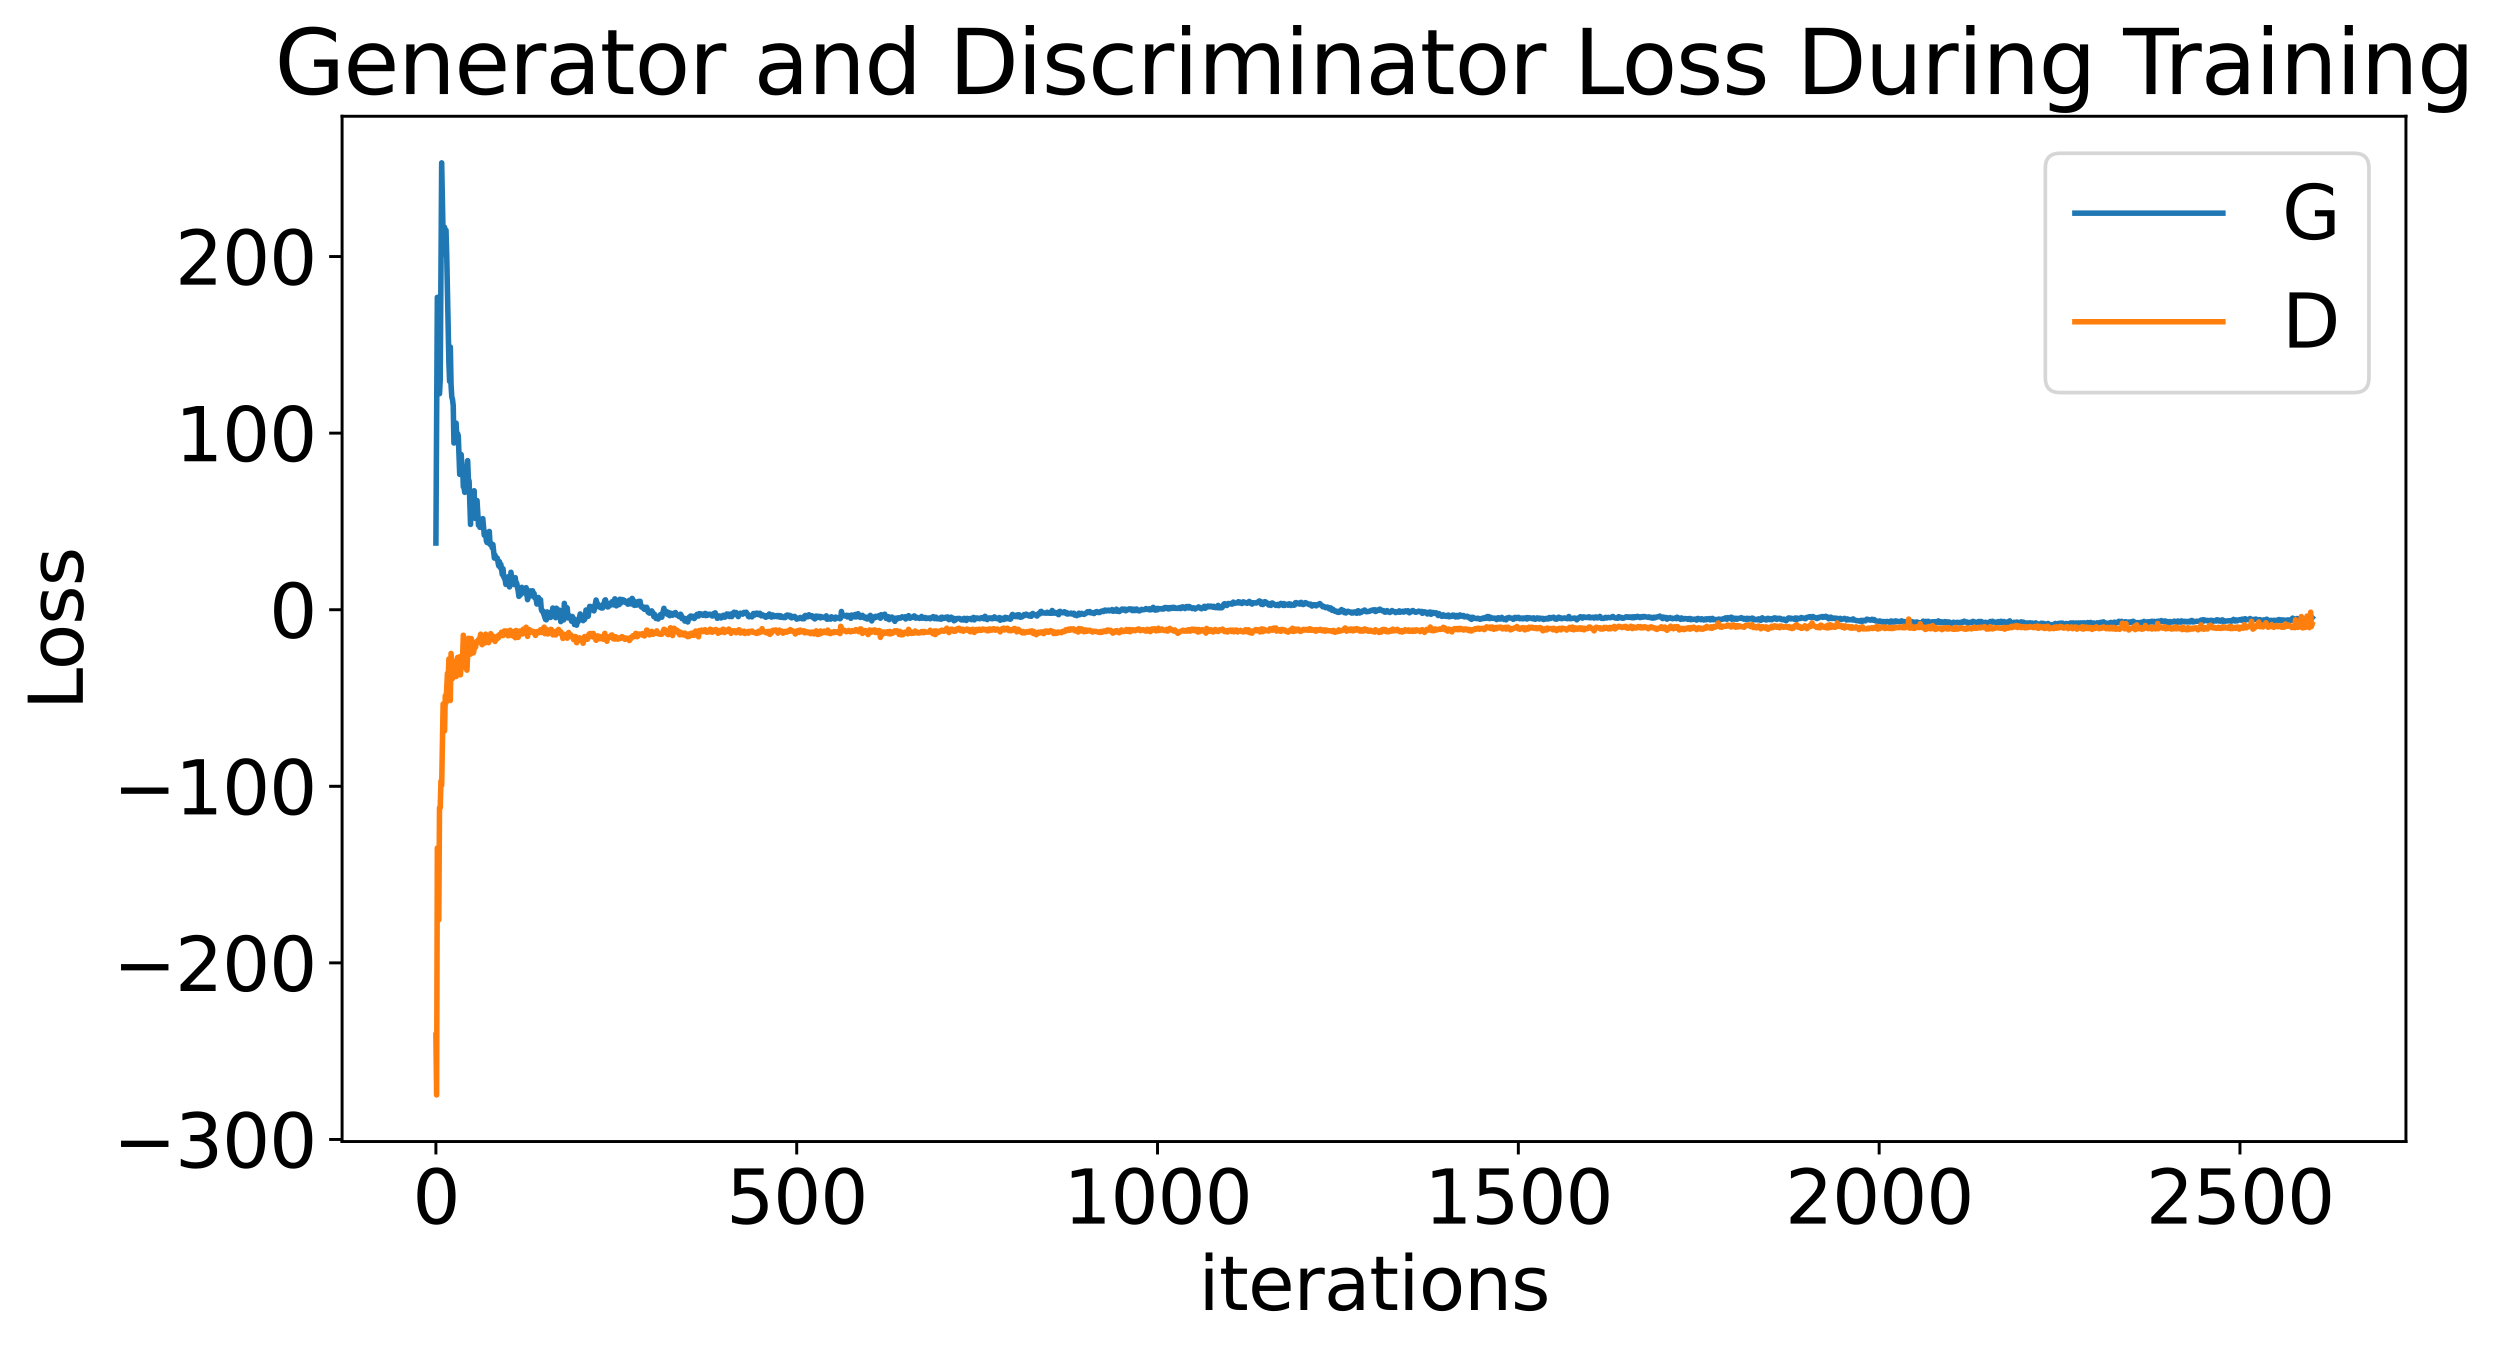 <?xml version="1.0" encoding="utf-8" standalone="no"?>
<!DOCTYPE svg PUBLIC "-//W3C//DTD SVG 1.1//EN"
  "http://www.w3.org/Graphics/SVG/1.1/DTD/svg11.dtd">
<svg xmlns:xlink="http://www.w3.org/1999/xlink" width="675.923pt" height="365.549pt" viewBox="0 0 675.923 365.549" xmlns="http://www.w3.org/2000/svg" version="1.1">
 <defs>
  <style type="text/css">*{stroke-linejoin: round; stroke-linecap: butt}</style>
 </defs>
 <g id="figure_1">
  <g id="patch_1">
   <path d="M 0 365.549 
L 675.923 365.549 
L 675.923 -0 
L 0 -0 
z
" style="fill: #ffffff"/>
  </g>
  <g id="axes_1">
   <g id="patch_2">
    <path d="M 92.491 308.636 
L 650.491 308.636 
L 650.491 31.436 
L 92.491 31.436 
z
" style="fill: #ffffff"/>
   </g>
   <g id="matplotlib.axis_1">
    <g id="xtick_1">
     <g id="line2d_1">
      <defs>
       <path id="m197b0a3881" d="M 0 0 
L 0 3.5 
" style="stroke: #000000; stroke-width: 0.8"/>
      </defs>
      <g>
       <use xlink:href="#m197b0a3881" x="117.854" y="308.636" style="stroke: #000000; stroke-width: 0.8"/>
      </g>
     </g>
     <g id="text_1">
      <!-- 0 -->
      <g transform="translate(111.492 330.833) scale(0.2 -0.2)">
       <defs>
        <path id="DejaVuSans-30" d="M 2034 4250 
Q 1547 4250 1301 3770 
Q 1056 3291 1056 2328 
Q 1056 1369 1301 889 
Q 1547 409 2034 409 
Q 2525 409 2770 889 
Q 3016 1369 3016 2328 
Q 3016 3291 2770 3770 
Q 2525 4250 2034 4250 
z
M 2034 4750 
Q 2819 4750 3233 4129 
Q 3647 3509 3647 2328 
Q 3647 1150 3233 529 
Q 2819 -91 2034 -91 
Q 1250 -91 836 529 
Q 422 1150 422 2328 
Q 422 3509 836 4129 
Q 1250 4750 2034 4750 
z
" transform="scale(0.016)"/>
       </defs>
       <use xlink:href="#DejaVuSans-30"/>
      </g>
     </g>
    </g>
    <g id="xtick_2">
     <g id="line2d_2">
      <g>
       <use xlink:href="#m197b0a3881" x="215.407" y="308.636" style="stroke: #000000; stroke-width: 0.8"/>
      </g>
     </g>
     <g id="text_2">
      <!-- 500 -->
      <g transform="translate(196.319 330.833) scale(0.2 -0.2)">
       <defs>
        <path id="DejaVuSans-35" d="M 691 4666 
L 3169 4666 
L 3169 4134 
L 1269 4134 
L 1269 2991 
Q 1406 3038 1543 3061 
Q 1681 3084 1819 3084 
Q 2600 3084 3056 2656 
Q 3513 2228 3513 1497 
Q 3513 744 3044 326 
Q 2575 -91 1722 -91 
Q 1428 -91 1123 -41 
Q 819 9 494 109 
L 494 744 
Q 775 591 1075 516 
Q 1375 441 1709 441 
Q 2250 441 2565 725 
Q 2881 1009 2881 1497 
Q 2881 1984 2565 2268 
Q 2250 2553 1709 2553 
Q 1456 2553 1204 2497 
Q 953 2441 691 2322 
L 691 4666 
z
" transform="scale(0.016)"/>
       </defs>
       <use xlink:href="#DejaVuSans-35"/>
       <use xlink:href="#DejaVuSans-30" x="63.623"/>
       <use xlink:href="#DejaVuSans-30" x="127.246"/>
      </g>
     </g>
    </g>
    <g id="xtick_3">
     <g id="line2d_3">
      <g>
       <use xlink:href="#m197b0a3881" x="312.959" y="308.636" style="stroke: #000000; stroke-width: 0.8"/>
      </g>
     </g>
     <g id="text_3">
      <!-- 1000 -->
      <g transform="translate(287.509 330.833) scale(0.2 -0.2)">
       <defs>
        <path id="DejaVuSans-31" d="M 794 531 
L 1825 531 
L 1825 4091 
L 703 3866 
L 703 4441 
L 1819 4666 
L 2450 4666 
L 2450 531 
L 3481 531 
L 3481 0 
L 794 0 
L 794 531 
z
" transform="scale(0.016)"/>
       </defs>
       <use xlink:href="#DejaVuSans-31"/>
       <use xlink:href="#DejaVuSans-30" x="63.623"/>
       <use xlink:href="#DejaVuSans-30" x="127.246"/>
       <use xlink:href="#DejaVuSans-30" x="190.869"/>
      </g>
     </g>
    </g>
    <g id="xtick_4">
     <g id="line2d_4">
      <g>
       <use xlink:href="#m197b0a3881" x="410.512" y="308.636" style="stroke: #000000; stroke-width: 0.8"/>
      </g>
     </g>
     <g id="text_4">
      <!-- 1500 -->
      <g transform="translate(385.062 330.833) scale(0.2 -0.2)">
       <use xlink:href="#DejaVuSans-31"/>
       <use xlink:href="#DejaVuSans-35" x="63.623"/>
       <use xlink:href="#DejaVuSans-30" x="127.246"/>
       <use xlink:href="#DejaVuSans-30" x="190.869"/>
      </g>
     </g>
    </g>
    <g id="xtick_5">
     <g id="line2d_5">
      <g>
       <use xlink:href="#m197b0a3881" x="508.064" y="308.636" style="stroke: #000000; stroke-width: 0.8"/>
      </g>
     </g>
     <g id="text_5">
      <!-- 2000 -->
      <g transform="translate(482.614 330.833) scale(0.2 -0.2)">
       <defs>
        <path id="DejaVuSans-32" d="M 1228 531 
L 3431 531 
L 3431 0 
L 469 0 
L 469 531 
Q 828 903 1448 1529 
Q 2069 2156 2228 2338 
Q 2531 2678 2651 2914 
Q 2772 3150 2772 3378 
Q 2772 3750 2511 3984 
Q 2250 4219 1831 4219 
Q 1534 4219 1204 4116 
Q 875 4013 500 3803 
L 500 4441 
Q 881 4594 1212 4672 
Q 1544 4750 1819 4750 
Q 2544 4750 2975 4387 
Q 3406 4025 3406 3419 
Q 3406 3131 3298 2873 
Q 3191 2616 2906 2266 
Q 2828 2175 2409 1742 
Q 1991 1309 1228 531 
z
" transform="scale(0.016)"/>
       </defs>
       <use xlink:href="#DejaVuSans-32"/>
       <use xlink:href="#DejaVuSans-30" x="63.623"/>
       <use xlink:href="#DejaVuSans-30" x="127.246"/>
       <use xlink:href="#DejaVuSans-30" x="190.869"/>
      </g>
     </g>
    </g>
    <g id="xtick_6">
     <g id="line2d_6">
      <g>
       <use xlink:href="#m197b0a3881" x="605.616" y="308.636" style="stroke: #000000; stroke-width: 0.8"/>
      </g>
     </g>
     <g id="text_6">
      <!-- 2500 -->
      <g transform="translate(580.166 330.833) scale(0.2 -0.2)">
       <use xlink:href="#DejaVuSans-32"/>
       <use xlink:href="#DejaVuSans-35" x="63.623"/>
       <use xlink:href="#DejaVuSans-30" x="127.246"/>
       <use xlink:href="#DejaVuSans-30" x="190.869"/>
      </g>
     </g>
    </g>
    <g id="text_7">
     <!-- iterations -->
     <g transform="translate(324.036 354.189) scale(0.2 -0.2)">
      <defs>
       <path id="DejaVuSans-69" d="M 603 3500 
L 1178 3500 
L 1178 0 
L 603 0 
L 603 3500 
z
M 603 4863 
L 1178 4863 
L 1178 4134 
L 603 4134 
L 603 4863 
z
" transform="scale(0.016)"/>
       <path id="DejaVuSans-74" d="M 1172 4494 
L 1172 3500 
L 2356 3500 
L 2356 3053 
L 1172 3053 
L 1172 1153 
Q 1172 725 1289 603 
Q 1406 481 1766 481 
L 2356 481 
L 2356 0 
L 1766 0 
Q 1100 0 847 248 
Q 594 497 594 1153 
L 594 3053 
L 172 3053 
L 172 3500 
L 594 3500 
L 594 4494 
L 1172 4494 
z
" transform="scale(0.016)"/>
       <path id="DejaVuSans-65" d="M 3597 1894 
L 3597 1613 
L 953 1613 
Q 991 1019 1311 708 
Q 1631 397 2203 397 
Q 2534 397 2845 478 
Q 3156 559 3463 722 
L 3463 178 
Q 3153 47 2828 -22 
Q 2503 -91 2169 -91 
Q 1331 -91 842 396 
Q 353 884 353 1716 
Q 353 2575 817 3079 
Q 1281 3584 2069 3584 
Q 2775 3584 3186 3129 
Q 3597 2675 3597 1894 
z
M 3022 2063 
Q 3016 2534 2758 2815 
Q 2500 3097 2075 3097 
Q 1594 3097 1305 2825 
Q 1016 2553 972 2059 
L 3022 2063 
z
" transform="scale(0.016)"/>
       <path id="DejaVuSans-72" d="M 2631 2963 
Q 2534 3019 2420 3045 
Q 2306 3072 2169 3072 
Q 1681 3072 1420 2755 
Q 1159 2438 1159 1844 
L 1159 0 
L 581 0 
L 581 3500 
L 1159 3500 
L 1159 2956 
Q 1341 3275 1631 3429 
Q 1922 3584 2338 3584 
Q 2397 3584 2469 3576 
Q 2541 3569 2628 3553 
L 2631 2963 
z
" transform="scale(0.016)"/>
       <path id="DejaVuSans-61" d="M 2194 1759 
Q 1497 1759 1228 1600 
Q 959 1441 959 1056 
Q 959 750 1161 570 
Q 1363 391 1709 391 
Q 2188 391 2477 730 
Q 2766 1069 2766 1631 
L 2766 1759 
L 2194 1759 
z
M 3341 1997 
L 3341 0 
L 2766 0 
L 2766 531 
Q 2569 213 2275 61 
Q 1981 -91 1556 -91 
Q 1019 -91 701 211 
Q 384 513 384 1019 
Q 384 1609 779 1909 
Q 1175 2209 1959 2209 
L 2766 2209 
L 2766 2266 
Q 2766 2663 2505 2880 
Q 2244 3097 1772 3097 
Q 1472 3097 1187 3025 
Q 903 2953 641 2809 
L 641 3341 
Q 956 3463 1253 3523 
Q 1550 3584 1831 3584 
Q 2591 3584 2966 3190 
Q 3341 2797 3341 1997 
z
" transform="scale(0.016)"/>
       <path id="DejaVuSans-6f" d="M 1959 3097 
Q 1497 3097 1228 2736 
Q 959 2375 959 1747 
Q 959 1119 1226 758 
Q 1494 397 1959 397 
Q 2419 397 2687 759 
Q 2956 1122 2956 1747 
Q 2956 2369 2687 2733 
Q 2419 3097 1959 3097 
z
M 1959 3584 
Q 2709 3584 3137 3096 
Q 3566 2609 3566 1747 
Q 3566 888 3137 398 
Q 2709 -91 1959 -91 
Q 1206 -91 779 398 
Q 353 888 353 1747 
Q 353 2609 779 3096 
Q 1206 3584 1959 3584 
z
" transform="scale(0.016)"/>
       <path id="DejaVuSans-6e" d="M 3513 2113 
L 3513 0 
L 2938 0 
L 2938 2094 
Q 2938 2591 2744 2837 
Q 2550 3084 2163 3084 
Q 1697 3084 1428 2787 
Q 1159 2491 1159 1978 
L 1159 0 
L 581 0 
L 581 3500 
L 1159 3500 
L 1159 2956 
Q 1366 3272 1645 3428 
Q 1925 3584 2291 3584 
Q 2894 3584 3203 3211 
Q 3513 2838 3513 2113 
z
" transform="scale(0.016)"/>
       <path id="DejaVuSans-73" d="M 2834 3397 
L 2834 2853 
Q 2591 2978 2328 3040 
Q 2066 3103 1784 3103 
Q 1356 3103 1142 2972 
Q 928 2841 928 2578 
Q 928 2378 1081 2264 
Q 1234 2150 1697 2047 
L 1894 2003 
Q 2506 1872 2764 1633 
Q 3022 1394 3022 966 
Q 3022 478 2636 193 
Q 2250 -91 1575 -91 
Q 1294 -91 989 -36 
Q 684 19 347 128 
L 347 722 
Q 666 556 975 473 
Q 1284 391 1588 391 
Q 1994 391 2212 530 
Q 2431 669 2431 922 
Q 2431 1156 2273 1281 
Q 2116 1406 1581 1522 
L 1381 1569 
Q 847 1681 609 1914 
Q 372 2147 372 2553 
Q 372 3047 722 3315 
Q 1072 3584 1716 3584 
Q 2034 3584 2315 3537 
Q 2597 3491 2834 3397 
z
" transform="scale(0.016)"/>
      </defs>
      <use xlink:href="#DejaVuSans-69"/>
      <use xlink:href="#DejaVuSans-74" x="27.783"/>
      <use xlink:href="#DejaVuSans-65" x="66.992"/>
      <use xlink:href="#DejaVuSans-72" x="128.516"/>
      <use xlink:href="#DejaVuSans-61" x="169.629"/>
      <use xlink:href="#DejaVuSans-74" x="230.908"/>
      <use xlink:href="#DejaVuSans-69" x="270.117"/>
      <use xlink:href="#DejaVuSans-6f" x="297.9"/>
      <use xlink:href="#DejaVuSans-6e" x="359.082"/>
      <use xlink:href="#DejaVuSans-73" x="422.461"/>
     </g>
    </g>
   </g>
   <g id="matplotlib.axis_2">
    <g id="ytick_1">
     <g id="line2d_7">
      <defs>
       <path id="mb4588363ec" d="M 0 0 
L -3.5 0 
" style="stroke: #000000; stroke-width: 0.8"/>
      </defs>
      <g>
       <use xlink:href="#mb4588363ec" x="92.491" y="308.076" style="stroke: #000000; stroke-width: 0.8"/>
      </g>
     </g>
     <g id="text_8">
      <!-- −300 -->
      <g transform="translate(30.556 315.675) scale(0.2 -0.2)">
       <defs>
        <path id="DejaVuSans-2212" d="M 678 2272 
L 4684 2272 
L 4684 1741 
L 678 1741 
L 678 2272 
z
" transform="scale(0.016)"/>
        <path id="DejaVuSans-33" d="M 2597 2516 
Q 3050 2419 3304 2112 
Q 3559 1806 3559 1356 
Q 3559 666 3084 287 
Q 2609 -91 1734 -91 
Q 1441 -91 1130 -33 
Q 819 25 488 141 
L 488 750 
Q 750 597 1062 519 
Q 1375 441 1716 441 
Q 2309 441 2620 675 
Q 2931 909 2931 1356 
Q 2931 1769 2642 2001 
Q 2353 2234 1838 2234 
L 1294 2234 
L 1294 2753 
L 1863 2753 
Q 2328 2753 2575 2939 
Q 2822 3125 2822 3475 
Q 2822 3834 2567 4026 
Q 2313 4219 1838 4219 
Q 1578 4219 1281 4162 
Q 984 4106 628 3988 
L 628 4550 
Q 988 4650 1302 4700 
Q 1616 4750 1894 4750 
Q 2613 4750 3031 4423 
Q 3450 4097 3450 3541 
Q 3450 3153 3228 2886 
Q 3006 2619 2597 2516 
z
" transform="scale(0.016)"/>
       </defs>
       <use xlink:href="#DejaVuSans-2212"/>
       <use xlink:href="#DejaVuSans-33" x="83.789"/>
       <use xlink:href="#DejaVuSans-30" x="147.412"/>
       <use xlink:href="#DejaVuSans-30" x="211.035"/>
      </g>
     </g>
    </g>
    <g id="ytick_2">
     <g id="line2d_8">
      <g>
       <use xlink:href="#mb4588363ec" x="92.491" y="260.334" style="stroke: #000000; stroke-width: 0.8"/>
      </g>
     </g>
     <g id="text_9">
      <!-- −200 -->
      <g transform="translate(30.556 267.932) scale(0.2 -0.2)">
       <use xlink:href="#DejaVuSans-2212"/>
       <use xlink:href="#DejaVuSans-32" x="83.789"/>
       <use xlink:href="#DejaVuSans-30" x="147.412"/>
       <use xlink:href="#DejaVuSans-30" x="211.035"/>
      </g>
     </g>
    </g>
    <g id="ytick_3">
     <g id="line2d_9">
      <g>
       <use xlink:href="#mb4588363ec" x="92.491" y="212.591" style="stroke: #000000; stroke-width: 0.8"/>
      </g>
     </g>
     <g id="text_10">
      <!-- −100 -->
      <g transform="translate(30.556 220.19) scale(0.2 -0.2)">
       <use xlink:href="#DejaVuSans-2212"/>
       <use xlink:href="#DejaVuSans-31" x="83.789"/>
       <use xlink:href="#DejaVuSans-30" x="147.412"/>
       <use xlink:href="#DejaVuSans-30" x="211.035"/>
      </g>
     </g>
    </g>
    <g id="ytick_4">
     <g id="line2d_10">
      <g>
       <use xlink:href="#mb4588363ec" x="92.491" y="164.849" style="stroke: #000000; stroke-width: 0.8"/>
      </g>
     </g>
     <g id="text_11">
      <!-- 0 -->
      <g transform="translate(72.766 172.447) scale(0.2 -0.2)">
       <use xlink:href="#DejaVuSans-30"/>
      </g>
     </g>
    </g>
    <g id="ytick_5">
     <g id="line2d_11">
      <g>
       <use xlink:href="#mb4588363ec" x="92.491" y="117.106" style="stroke: #000000; stroke-width: 0.8"/>
      </g>
     </g>
     <g id="text_12">
      <!-- 100 -->
      <g transform="translate(47.316 124.704) scale(0.2 -0.2)">
       <use xlink:href="#DejaVuSans-31"/>
       <use xlink:href="#DejaVuSans-30" x="63.623"/>
       <use xlink:href="#DejaVuSans-30" x="127.246"/>
      </g>
     </g>
    </g>
    <g id="ytick_6">
     <g id="line2d_12">
      <g>
       <use xlink:href="#mb4588363ec" x="92.491" y="69.363" style="stroke: #000000; stroke-width: 0.8"/>
      </g>
     </g>
     <g id="text_13">
      <!-- 200 -->
      <g transform="translate(47.316 76.962) scale(0.2 -0.2)">
       <use xlink:href="#DejaVuSans-32"/>
       <use xlink:href="#DejaVuSans-30" x="63.623"/>
       <use xlink:href="#DejaVuSans-30" x="127.246"/>
      </g>
     </g>
    </g>
    <g id="text_14">
     <!-- Loss -->
     <g transform="translate(22.397 191.971) rotate(-90) scale(0.2 -0.2)">
      <defs>
       <path id="DejaVuSans-4c" d="M 628 4666 
L 1259 4666 
L 1259 531 
L 3531 531 
L 3531 0 
L 628 0 
L 628 4666 
z
" transform="scale(0.016)"/>
      </defs>
      <use xlink:href="#DejaVuSans-4c"/>
      <use xlink:href="#DejaVuSans-6f" x="53.963"/>
      <use xlink:href="#DejaVuSans-73" x="115.145"/>
      <use xlink:href="#DejaVuSans-73" x="167.244"/>
     </g>
    </g>
   </g>
   <g id="line2d_13">
    <path d="M 117.854 146.813 
L 118.244 80.392 
L 118.44 93.975 
L 118.83 106.443 
L 119.025 102.549 
L 119.415 44.036 
L 119.805 64.166 
L 120 68.653 
L 120.196 61.461 
L 120.391 63.79 
L 120.586 62.243 
L 120.781 69.058 
L 121.366 98.14 
L 121.561 103.093 
L 121.756 93.826 
L 121.951 104.095 
L 122.147 107.309 
L 122.342 107.993 
L 122.537 109.645 
L 122.732 119.774 
L 122.927 118.893 
L 123.122 114.43 
L 123.317 114.412 
L 123.512 118.415 
L 123.707 117.207 
L 123.903 117.824 
L 124.293 128.259 
L 124.488 123.196 
L 124.683 122.886 
L 124.878 125.844 
L 125.073 125.967 
L 125.268 131.582 
L 125.463 131.872 
L 125.658 133.114 
L 125.854 127.878 
L 126.049 129.496 
L 126.244 127.713 
L 126.439 124.552 
L 126.634 129.481 
L 126.829 130.091 
L 127.219 141.782 
L 127.414 134.415 
L 127.61 137.676 
L 127.805 136.065 
L 128 137.87 
L 128.195 132.691 
L 128.39 140.12 
L 128.585 137.645 
L 128.975 135.336 
L 129.365 142.003 
L 129.561 141.846 
L 129.756 142.579 
L 129.951 142.251 
L 130.146 142.172 
L 130.536 140.225 
L 130.926 144.688 
L 131.121 143.797 
L 131.316 144.278 
L 131.512 146.271 
L 131.707 146.702 
L 131.902 145.462 
L 132.097 145.834 
L 132.292 143.693 
L 132.487 147.194 
L 132.682 146.821 
L 132.877 147.072 
L 133.072 148.094 
L 133.268 147.234 
L 133.658 150.884 
L 133.853 150.093 
L 134.048 150.883 
L 134.243 151.093 
L 134.438 150.889 
L 134.828 152.943 
L 135.023 151.838 
L 135.219 153.426 
L 135.414 152.602 
L 135.804 155.337 
L 135.999 153.769 
L 136.194 155.986 
L 136.584 156.792 
L 136.779 158.005 
L 136.975 156.319 
L 137.17 157.103 
L 137.365 155.953 
L 137.755 158.684 
L 137.95 158.245 
L 138.145 154.73 
L 138.535 157.7 
L 138.73 156.92 
L 138.926 157.017 
L 139.121 158.068 
L 139.316 156.191 
L 139.511 157.969 
L 139.706 157.663 
L 140.096 159.728 
L 140.291 161.236 
L 140.682 160.848 
L 141.072 158.8 
L 141.267 160.26 
L 141.462 159.927 
L 141.657 160.268 
L 141.852 160.365 
L 142.242 158.884 
L 142.633 162.123 
L 142.828 161.528 
L 143.023 159.785 
L 143.218 160.608 
L 143.413 159.759 
L 143.608 161.089 
L 143.998 159.732 
L 144.193 161.107 
L 144.389 160.441 
L 144.584 161.63 
L 144.779 161.671 
L 144.974 162.152 
L 145.169 163.316 
L 145.559 161.537 
L 145.754 162.636 
L 146.144 162.15 
L 146.34 164.664 
L 146.535 165.211 
L 146.73 165.14 
L 147.315 166.919 
L 147.51 167.478 
L 147.705 167.576 
L 147.9 165.443 
L 148.096 165.627 
L 148.291 166.593 
L 148.486 165.962 
L 148.681 166.931 
L 148.876 166.917 
L 149.071 165.406 
L 149.266 166.035 
L 149.461 164.4 
L 149.851 164.778 
L 150.047 165.584 
L 150.242 167.012 
L 150.437 164.441 
L 150.827 166.745 
L 151.217 164.956 
L 151.412 165.544 
L 151.607 168.059 
L 151.803 166.863 
L 151.998 166.852 
L 152.388 167.611 
L 152.583 163.137 
L 152.778 166.852 
L 152.973 164.939 
L 153.168 164.214 
L 153.363 164.387 
L 153.558 167.064 
L 153.754 167.008 
L 153.949 166.463 
L 154.144 166.887 
L 154.339 166.91 
L 154.534 167.963 
L 154.729 166.681 
L 154.924 167.176 
L 155.119 167.246 
L 155.314 168.844 
L 155.51 167.709 
L 155.705 168.158 
L 155.9 169.018 
L 156.095 167.592 
L 156.29 168.116 
L 156.485 167.66 
L 156.875 165.995 
L 157.07 166.96 
L 157.265 167.091 
L 157.461 166.722 
L 157.656 167.802 
L 157.851 167.452 
L 158.046 167.494 
L 158.241 166.977 
L 158.436 164.934 
L 158.631 165.345 
L 159.021 166.617 
L 159.412 163.957 
L 159.607 163.967 
L 159.997 164.333 
L 160.192 164.564 
L 160.387 164.054 
L 160.582 165.162 
L 161.168 162.23 
L 161.363 163.021 
L 161.558 163.191 
L 161.948 164.095 
L 162.143 163.816 
L 162.338 163.811 
L 162.533 164.366 
L 162.728 164.154 
L 162.923 164.381 
L 163.119 163.315 
L 163.314 163.672 
L 163.509 162.35 
L 163.704 162.175 
L 163.899 163.137 
L 164.094 163.468 
L 164.289 164.098 
L 164.484 164.052 
L 164.679 163.192 
L 165.07 163.61 
L 165.265 163.409 
L 165.46 162.704 
L 165.85 163.529 
L 166.24 161.906 
L 166.63 163.801 
L 166.826 163.662 
L 167.021 162.767 
L 167.216 163.428 
L 167.411 163.458 
L 167.606 162.019 
L 167.801 163.02 
L 167.996 162.951 
L 168.191 162.107 
L 168.582 162.229 
L 168.972 162.468 
L 169.167 162.913 
L 169.362 162.775 
L 169.557 162.843 
L 169.752 163.355 
L 170.142 162.306 
L 170.337 162.595 
L 170.533 163.28 
L 170.728 163.235 
L 170.923 161.798 
L 171.118 162.181 
L 171.313 163.301 
L 171.508 163.675 
L 171.703 163.381 
L 171.898 162.734 
L 172.093 163.61 
L 172.289 163.323 
L 172.484 163.353 
L 172.679 162.602 
L 172.874 163.122 
L 173.069 162.57 
L 173.264 163.909 
L 173.459 164.132 
L 173.654 164.182 
L 173.849 164.069 
L 174.044 164.588 
L 174.24 164.74 
L 174.435 164.283 
L 174.825 164.186 
L 175.02 164.616 
L 175.215 165.504 
L 175.605 165.767 
L 175.996 165.438 
L 176.191 165.166 
L 176.581 165.821 
L 176.776 166.699 
L 176.971 166.09 
L 177.361 167.202 
L 177.556 166.722 
L 177.947 167.357 
L 178.532 166.196 
L 178.922 166.874 
L 179.507 164.469 
L 179.703 165.367 
L 179.898 165.737 
L 180.288 165.389 
L 180.483 166.118 
L 180.678 166.045 
L 180.873 165.652 
L 181.068 166.464 
L 181.263 165.812 
L 181.458 165.811 
L 181.654 166.233 
L 181.849 166.329 
L 182.044 166.184 
L 182.239 165.832 
L 182.629 165.619 
L 182.824 166.241 
L 183.019 166.332 
L 183.214 166.229 
L 183.605 166.707 
L 183.995 166.057 
L 184.19 166.367 
L 184.385 167.26 
L 184.58 167.008 
L 184.775 167.162 
L 184.97 167.142 
L 185.165 167.918 
L 185.361 167.266 
L 185.556 167.63 
L 185.751 167.502 
L 185.946 168.161 
L 186.336 166.867 
L 186.531 166.92 
L 186.726 166.549 
L 186.921 167.039 
L 187.116 166.612 
L 187.702 167.228 
L 187.897 166.976 
L 188.092 166.452 
L 188.287 166.489 
L 188.482 166.092 
L 188.677 166.502 
L 188.872 166.56 
L 189.068 165.91 
L 189.653 166.006 
L 190.043 166.349 
L 190.238 166.323 
L 190.628 165.846 
L 190.823 166.437 
L 191.019 165.984 
L 191.214 166.38 
L 191.799 166.068 
L 191.994 166.07 
L 192.579 166.56 
L 192.775 166.428 
L 192.97 165.903 
L 193.165 166.414 
L 193.36 165.688 
L 193.945 167.175 
L 194.14 166.547 
L 194.335 166.812 
L 194.53 166.534 
L 194.921 167.081 
L 195.311 166.84 
L 195.506 166.369 
L 195.896 166.876 
L 196.091 166.808 
L 196.286 166.563 
L 196.482 166.01 
L 196.677 166.357 
L 196.872 166.028 
L 197.067 166.255 
L 197.262 166.696 
L 197.457 166.184 
L 197.652 166.003 
L 197.847 166.706 
L 198.042 166.215 
L 198.237 166.142 
L 198.433 165.532 
L 198.628 166.138 
L 198.823 165.987 
L 199.018 165.612 
L 199.603 166.712 
L 199.798 166.035 
L 200.189 165.784 
L 200.774 166.055 
L 201.164 165.584 
L 201.359 165.646 
L 201.554 165.847 
L 201.749 165.522 
L 201.944 165.979 
L 202.14 166.035 
L 202.335 166.662 
L 202.53 166.76 
L 203.115 166.435 
L 203.31 166.783 
L 203.7 165.875 
L 203.896 165.975 
L 204.091 166.271 
L 204.286 165.838 
L 204.676 165.77 
L 205.066 166.178 
L 205.261 166.191 
L 205.456 165.818 
L 205.847 166.511 
L 206.042 166.449 
L 206.237 166.241 
L 207.017 166.883 
L 207.212 166.46 
L 207.407 166.758 
L 207.798 166.516 
L 207.993 166.008 
L 208.188 166.129 
L 208.578 166.845 
L 208.773 166.274 
L 208.968 166.282 
L 209.358 166.712 
L 209.554 166.497 
L 209.749 166.611 
L 209.944 166.444 
L 210.139 166.73 
L 210.334 166.437 
L 210.529 166.704 
L 210.724 166.441 
L 210.919 166.89 
L 211.114 166.503 
L 211.505 166.926 
L 211.7 166.803 
L 211.895 166.976 
L 212.09 166.899 
L 212.285 166.984 
L 212.48 166.476 
L 212.87 166.278 
L 213.261 166.57 
L 213.456 166.37 
L 213.651 166.853 
L 213.846 166.531 
L 214.041 167.048 
L 214.236 166.761 
L 214.431 166.886 
L 214.821 166.645 
L 215.016 166.826 
L 215.407 167.398 
L 215.797 167.137 
L 215.992 167.25 
L 216.382 166.936 
L 216.772 167.259 
L 216.968 167.295 
L 217.163 167.001 
L 217.358 167.302 
L 217.553 166.535 
L 217.748 166.397 
L 217.943 166.435 
L 218.138 166.783 
L 218.528 166.731 
L 218.723 166.217 
L 218.919 166.567 
L 219.114 166.529 
L 219.309 166.719 
L 219.504 166.465 
L 219.894 167.027 
L 220.089 166.683 
L 220.284 167.336 
L 220.479 167.092 
L 220.675 166.567 
L 220.87 166.989 
L 221.065 166.623 
L 221.65 166.675 
L 221.845 167.062 
L 222.04 166.724 
L 222.43 166.845 
L 222.821 166.963 
L 223.016 166.983 
L 223.211 166.842 
L 223.406 166.502 
L 223.601 167.418 
L 223.796 167.302 
L 223.991 167.366 
L 224.382 167.024 
L 224.577 167.391 
L 224.772 166.757 
L 224.967 167.057 
L 225.357 166.958 
L 225.552 167.276 
L 225.747 167.375 
L 225.942 166.841 
L 226.528 167.113 
L 226.918 166.972 
L 227.113 167.291 
L 227.308 167.067 
L 227.503 165.323 
L 227.698 166.546 
L 228.089 166.35 
L 228.479 166.535 
L 228.674 166.556 
L 228.869 166.356 
L 229.064 166.794 
L 229.259 166.395 
L 229.844 166.558 
L 230.04 167.176 
L 230.235 166.287 
L 230.43 166.511 
L 230.625 166.462 
L 231.015 166.764 
L 231.21 166.13 
L 231.405 166.803 
L 231.6 166.742 
L 231.991 165.927 
L 232.576 166.934 
L 232.966 166.745 
L 233.161 166.37 
L 233.551 166.995 
L 233.747 167.071 
L 233.942 166.816 
L 234.137 167.223 
L 234.527 167.363 
L 234.917 166.753 
L 235.112 166.998 
L 235.307 166.382 
L 235.698 167.875 
L 235.893 166.987 
L 236.088 166.826 
L 236.478 167.049 
L 236.673 166.645 
L 236.868 166.91 
L 237.063 166.632 
L 237.258 166.784 
L 237.649 166.456 
L 237.844 166.537 
L 238.039 167.145 
L 238.234 166.201 
L 238.429 166.478 
L 238.819 166.526 
L 239.014 166.162 
L 239.21 166.062 
L 239.6 167.214 
L 239.795 166.756 
L 239.99 166.974 
L 240.185 166.738 
L 240.38 167.536 
L 240.77 166.92 
L 240.965 166.985 
L 241.161 166.844 
L 241.356 167.331 
L 241.551 167.096 
L 241.746 167.413 
L 241.941 167.982 
L 242.136 167.303 
L 242.331 167.114 
L 242.526 167.372 
L 242.916 167.021 
L 243.112 167.147 
L 243.307 167.058 
L 243.502 167.107 
L 243.892 166.768 
L 244.087 166.903 
L 244.477 166.86 
L 244.672 166.764 
L 244.868 167.353 
L 245.063 166.947 
L 245.258 166.897 
L 245.453 167.016 
L 245.648 166.462 
L 246.038 167.159 
L 246.428 166.939 
L 246.623 166.852 
L 246.819 166.908 
L 247.014 166.615 
L 247.209 166.527 
L 247.404 166.991 
L 247.599 167.132 
L 247.794 166.872 
L 247.989 167.064 
L 248.379 167.056 
L 248.575 167.201 
L 248.77 167.046 
L 248.965 167.141 
L 249.16 166.671 
L 249.55 167.151 
L 249.94 167.093 
L 250.135 166.961 
L 250.33 167.238 
L 250.526 167.067 
L 250.721 167.195 
L 251.306 167.06 
L 251.501 167.289 
L 251.696 167.065 
L 251.891 167.093 
L 252.282 166.718 
L 252.672 167.257 
L 252.867 166.848 
L 253.062 166.865 
L 253.257 167.268 
L 253.842 167.315 
L 254.233 167.048 
L 254.428 167.417 
L 254.623 166.859 
L 255.013 167.212 
L 255.208 166.953 
L 255.403 167.154 
L 255.793 166.886 
L 255.989 166.962 
L 256.184 166.795 
L 256.379 167.377 
L 256.574 167.534 
L 256.769 167.193 
L 256.964 167.396 
L 257.159 166.865 
L 257.549 167.31 
L 257.744 167.144 
L 257.94 167.839 
L 258.135 167.392 
L 258.33 167.624 
L 258.525 167.267 
L 259.305 167.197 
L 259.5 167.239 
L 259.891 167.601 
L 260.086 167.567 
L 260.281 167.343 
L 260.476 167.627 
L 260.671 167.185 
L 261.256 167.754 
L 261.451 167.193 
L 261.842 167.345 
L 262.037 167.276 
L 262.232 167.338 
L 262.427 167.218 
L 262.622 167.525 
L 262.817 167.486 
L 263.207 166.934 
L 263.403 167.599 
L 263.598 167.196 
L 263.793 167.073 
L 263.988 167.231 
L 264.183 167.088 
L 264.378 167.194 
L 264.573 167.141 
L 264.768 167.288 
L 264.963 167.258 
L 265.354 166.999 
L 265.744 167.024 
L 265.939 167.266 
L 266.134 167.303 
L 266.329 166.629 
L 266.914 167.517 
L 267.11 167.131 
L 267.695 167.059 
L 267.89 167.225 
L 268.085 167.074 
L 268.28 167.3 
L 268.475 167.005 
L 268.67 167.181 
L 268.865 166.782 
L 269.061 167.195 
L 269.451 167.097 
L 269.646 167.292 
L 269.841 167.159 
L 270.036 167.285 
L 270.231 166.967 
L 270.426 167.694 
L 270.621 167.503 
L 270.816 167.514 
L 271.012 167.161 
L 271.402 167.503 
L 271.792 166.898 
L 271.987 167.31 
L 272.377 167.016 
L 272.572 167.251 
L 273.158 167.416 
L 273.353 167.211 
L 273.548 166.434 
L 273.743 166.127 
L 273.938 166.374 
L 274.133 166.34 
L 274.523 166.699 
L 274.719 166.367 
L 274.914 166.289 
L 275.109 166.737 
L 275.304 166.21 
L 275.499 166.206 
L 275.889 166.893 
L 276.084 166.7 
L 276.279 166.797 
L 276.67 166.497 
L 276.865 166.17 
L 277.06 166.418 
L 277.45 166.053 
L 278.23 166.548 
L 278.426 166.246 
L 278.816 166.631 
L 279.206 165.867 
L 279.791 166.255 
L 280.182 166.263 
L 280.377 166.559 
L 280.767 165.905 
L 281.157 165.974 
L 281.352 165.351 
L 281.547 165.298 
L 281.742 165.698 
L 282.913 165.775 
L 283.108 165.533 
L 283.303 165.744 
L 283.498 165.648 
L 283.693 165.787 
L 284.279 165.81 
L 284.474 165.062 
L 284.669 165.785 
L 284.864 165.419 
L 285.254 165.781 
L 285.449 165.648 
L 286.23 166.188 
L 286.425 165.338 
L 286.62 165.297 
L 286.815 165.515 
L 287.01 165.505 
L 287.205 165.658 
L 287.4 165.549 
L 287.596 165.654 
L 287.791 165.394 
L 287.986 165.753 
L 288.181 165.821 
L 288.376 165.606 
L 288.571 166.029 
L 288.766 165.869 
L 289.156 165.946 
L 289.547 165.765 
L 289.742 165.982 
L 290.132 166.002 
L 290.327 165.788 
L 290.522 166.287 
L 290.912 166.211 
L 291.107 166.457 
L 291.498 166.188 
L 291.693 165.78 
L 291.888 166.209 
L 292.278 165.893 
L 292.473 165.827 
L 292.668 166.03 
L 292.863 166.003 
L 293.058 166.121 
L 293.449 165.924 
L 293.644 165.721 
L 293.839 165.697 
L 294.034 165.405 
L 294.229 165.597 
L 294.619 165.34 
L 294.814 165.682 
L 295.01 165.58 
L 295.205 165.731 
L 295.595 165.688 
L 295.79 165.884 
L 296.18 165.464 
L 296.57 165.352 
L 296.765 165.58 
L 297.351 165.603 
L 297.546 165.346 
L 298.131 165.159 
L 298.326 165.341 
L 298.716 164.955 
L 298.912 164.961 
L 299.107 165.192 
L 299.692 164.957 
L 299.887 165.146 
L 300.277 165.082 
L 300.472 165.095 
L 300.668 164.807 
L 300.863 165.228 
L 301.058 165.266 
L 301.253 165.103 
L 301.448 165.185 
L 301.838 164.705 
L 302.033 165.269 
L 302.228 164.957 
L 302.423 165.007 
L 302.619 165.341 
L 303.399 164.662 
L 303.594 164.945 
L 303.789 164.735 
L 304.179 164.692 
L 304.375 165.13 
L 304.96 164.76 
L 305.155 164.835 
L 305.35 164.605 
L 305.545 164.754 
L 305.74 164.64 
L 305.935 164.668 
L 306.13 165.085 
L 306.521 164.702 
L 306.716 165.092 
L 306.911 164.785 
L 307.301 164.655 
L 307.496 165.051 
L 307.691 165.094 
L 307.886 165.015 
L 308.082 165.173 
L 308.472 164.854 
L 308.667 164.753 
L 308.862 164.881 
L 309.642 164.767 
L 309.837 164.538 
L 310.618 164.844 
L 310.813 164.599 
L 311.008 164.904 
L 311.203 164.632 
L 311.398 164.646 
L 311.593 164.791 
L 311.789 164.208 
L 311.984 164.72 
L 312.179 164.686 
L 312.374 164.972 
L 312.569 164.608 
L 312.764 164.512 
L 312.959 164.873 
L 313.154 164.52 
L 313.349 164.653 
L 313.544 164.556 
L 314.325 164.682 
L 314.52 164.428 
L 314.715 164.624 
L 314.91 164.293 
L 315.105 164.24 
L 315.3 164.455 
L 315.496 164.293 
L 315.691 164.303 
L 315.886 164.651 
L 316.276 164.281 
L 316.471 164.558 
L 316.666 164.271 
L 316.861 164.266 
L 317.056 164.443 
L 317.251 164.196 
L 317.447 164.48 
L 317.642 164.262 
L 317.837 164.474 
L 318.617 164.474 
L 318.812 164.274 
L 319.007 164.296 
L 319.203 164.543 
L 319.398 164.458 
L 319.593 164.096 
L 319.788 164.07 
L 320.373 164.533 
L 320.763 164.003 
L 320.958 164.192 
L 321.154 164.002 
L 321.349 164.387 
L 321.544 163.98 
L 322.324 164.529 
L 322.519 164.349 
L 322.714 164.334 
L 323.105 164.654 
L 324.08 164.087 
L 324.665 164.528 
L 324.861 164.586 
L 325.641 163.922 
L 325.836 164.463 
L 326.616 163.852 
L 326.812 163.89 
L 327.007 164.066 
L 327.397 163.871 
L 327.592 164.048 
L 327.787 163.984 
L 327.982 164.183 
L 328.177 163.936 
L 328.568 164.274 
L 328.958 164.071 
L 329.153 164.313 
L 329.348 163.687 
L 329.738 164.361 
L 329.933 164.122 
L 330.128 164.115 
L 330.323 164.334 
L 330.519 164.137 
L 330.909 163.311 
L 331.104 163.22 
L 331.299 163.55 
L 331.494 163.448 
L 331.689 163.713 
L 332.079 163.173 
L 332.665 163.264 
L 332.86 163.152 
L 333.055 163.343 
L 333.445 162.793 
L 333.64 163.166 
L 334.03 163.047 
L 334.616 162.993 
L 334.811 162.682 
L 335.006 163.01 
L 335.201 162.766 
L 335.396 163.043 
L 335.591 162.971 
L 335.786 163.17 
L 335.982 163.026 
L 336.177 162.715 
L 337.152 163.121 
L 337.347 162.888 
L 337.542 162.861 
L 337.737 162.605 
L 337.933 162.719 
L 338.128 163.12 
L 338.323 163.036 
L 338.518 163.323 
L 338.713 162.959 
L 339.298 163.009 
L 339.689 163.04 
L 339.884 162.83 
L 340.079 162.902 
L 340.274 162.797 
L 340.469 162.476 
L 340.664 162.792 
L 340.859 162.64 
L 341.054 163.394 
L 341.249 162.887 
L 341.444 163.447 
L 341.835 162.728 
L 342.03 162.686 
L 342.225 162.776 
L 342.42 163.118 
L 342.615 163.03 
L 343.005 163.58 
L 343.396 163.213 
L 343.591 163.684 
L 343.786 163.106 
L 343.981 163.02 
L 344.371 163.315 
L 344.566 163.477 
L 344.761 163.445 
L 344.956 163.691 
L 345.347 163.494 
L 345.542 163.395 
L 345.737 163.744 
L 346.322 163.144 
L 346.517 163.416 
L 346.712 163.311 
L 346.907 163.672 
L 347.103 163.19 
L 347.298 163.697 
L 347.493 163.335 
L 347.883 163.444 
L 348.078 163.437 
L 348.273 163.628 
L 348.468 163.251 
L 348.663 163.463 
L 348.858 163.297 
L 349.054 163.708 
L 349.444 163.489 
L 349.834 163.636 
L 350.029 163.571 
L 350.224 162.969 
L 350.419 162.924 
L 350.81 163.194 
L 351.005 163.047 
L 351.395 163.328 
L 351.59 162.947 
L 351.785 162.859 
L 351.98 162.971 
L 352.175 163.387 
L 352.37 163.445 
L 352.565 163.126 
L 352.761 163.274 
L 352.956 162.927 
L 353.151 163.152 
L 353.346 163.124 
L 354.126 163.534 
L 354.321 163.331 
L 354.712 163.854 
L 354.907 163.528 
L 355.492 163.508 
L 355.687 163.742 
L 355.882 163.797 
L 356.077 163.5 
L 356.272 163.539 
L 356.663 163.291 
L 356.858 163.187 
L 357.248 163.674 
L 357.443 163.735 
L 357.638 164.048 
L 357.833 163.922 
L 358.419 164.305 
L 358.809 164.126 
L 359.199 164.253 
L 359.394 164.628 
L 359.589 164.602 
L 359.784 164.359 
L 360.175 165.03 
L 360.37 164.727 
L 360.955 165.277 
L 361.15 165.193 
L 361.54 165.498 
L 361.735 165.316 
L 361.93 165.579 
L 362.126 165.226 
L 362.321 165.475 
L 362.516 165.344 
L 362.711 164.818 
L 362.906 165.3 
L 363.101 165.345 
L 363.296 165.086 
L 363.491 165.644 
L 363.686 165.405 
L 363.882 165.726 
L 364.077 165.371 
L 364.467 165.272 
L 365.052 165.554 
L 365.247 165.469 
L 365.442 165.753 
L 365.637 165.57 
L 365.833 165.727 
L 366.028 165.468 
L 366.223 165.636 
L 366.418 165.431 
L 366.613 165.55 
L 366.808 165.806 
L 367.003 165.225 
L 367.198 165.13 
L 367.393 165.226 
L 367.589 165.733 
L 367.784 165.525 
L 367.979 165.588 
L 368.174 165.478 
L 368.369 165.197 
L 368.564 165.234 
L 368.954 164.933 
L 369.149 165.293 
L 369.54 165.398 
L 370.32 165.239 
L 370.905 164.967 
L 371.1 165.053 
L 371.296 164.892 
L 371.491 164.946 
L 371.686 164.862 
L 371.881 165.331 
L 372.076 165.255 
L 372.271 164.928 
L 372.856 165.025 
L 373.051 164.694 
L 373.637 165.093 
L 373.832 165.179 
L 374.027 165.094 
L 374.417 165.513 
L 374.807 165.431 
L 375.003 165.09 
L 375.198 165.447 
L 375.588 165.468 
L 375.783 165.595 
L 376.368 165.073 
L 376.758 165.357 
L 377.149 165.37 
L 377.344 165.622 
L 377.734 165.426 
L 378.124 165.501 
L 378.319 165.155 
L 378.514 165.524 
L 378.905 165.411 
L 379.295 165.264 
L 379.49 165.5 
L 379.88 165.187 
L 380.075 165.16 
L 380.27 165.368 
L 380.465 165.307 
L 380.661 165.128 
L 380.856 165.302 
L 381.051 165.681 
L 381.441 165.416 
L 381.636 165.383 
L 381.831 165.123 
L 382.026 165.074 
L 382.612 165.486 
L 382.807 165.541 
L 383.587 165.227 
L 383.782 165.375 
L 384.368 165.316 
L 384.563 165.827 
L 384.758 165.409 
L 384.953 165.67 
L 385.148 165.421 
L 385.343 165.535 
L 385.538 165.512 
L 385.928 165.995 
L 386.514 165.489 
L 386.709 165.474 
L 386.904 166.093 
L 387.294 165.639 
L 387.489 165.587 
L 387.684 165.845 
L 388.075 165.737 
L 388.27 165.672 
L 388.855 166.424 
L 389.05 165.895 
L 389.635 166.482 
L 389.83 166.641 
L 390.221 166.222 
L 390.416 166.587 
L 390.611 166.4 
L 390.806 166.61 
L 391.001 166.427 
L 391.196 166.661 
L 391.586 166.285 
L 391.782 166.757 
L 392.367 166.608 
L 392.562 166.622 
L 392.757 166.301 
L 392.952 166.532 
L 393.147 166.339 
L 393.537 166.813 
L 393.928 166.402 
L 394.123 166.772 
L 394.318 166.757 
L 394.708 166.256 
L 394.903 166.61 
L 395.293 166.422 
L 395.489 166.605 
L 395.684 166.428 
L 395.879 166.774 
L 396.464 166.746 
L 396.659 166.61 
L 396.854 166.812 
L 397.049 166.801 
L 397.244 167.088 
L 397.44 167.119 
L 397.635 166.898 
L 397.83 167.464 
L 398.025 166.964 
L 398.22 166.889 
L 398.61 167.155 
L 399.391 167.251 
L 399.586 167.142 
L 400.171 167.445 
L 400.561 167.226 
L 400.756 167.29 
L 400.951 167.091 
L 401.147 167.242 
L 401.342 167.155 
L 401.537 166.945 
L 401.732 167.179 
L 401.927 167.079 
L 402.122 166.692 
L 402.317 167.161 
L 402.512 166.708 
L 402.707 167.244 
L 402.903 167.21 
L 403.098 166.935 
L 403.488 167.182 
L 404.073 167.118 
L 404.268 167.284 
L 404.463 167.194 
L 404.658 167.515 
L 404.854 167.411 
L 405.049 167.01 
L 405.634 167.376 
L 405.829 167.227 
L 406.024 166.921 
L 406.219 167.209 
L 406.414 167.202 
L 406.61 167.473 
L 407 167.381 
L 407.195 167.583 
L 407.39 167.097 
L 407.78 167.078 
L 407.975 166.933 
L 408.17 167.101 
L 408.951 167.161 
L 409.146 167.442 
L 409.536 166.945 
L 409.731 166.946 
L 409.926 167.2 
L 410.121 166.993 
L 410.316 167.031 
L 410.512 166.903 
L 410.707 166.98 
L 410.902 167.293 
L 411.292 167.176 
L 411.487 167.12 
L 411.682 167.323 
L 411.877 167.097 
L 412.072 167.096 
L 412.463 167.279 
L 412.658 167.016 
L 412.853 167.362 
L 413.048 166.987 
L 413.438 167.163 
L 413.633 167.034 
L 414.414 167.292 
L 414.609 167.047 
L 414.804 167.157 
L 414.999 167.437 
L 415.389 167.304 
L 415.584 167.053 
L 415.975 167.158 
L 416.17 167.356 
L 416.365 167.12 
L 416.56 167.256 
L 416.755 167.209 
L 416.95 167.333 
L 417.145 167.196 
L 417.34 167.494 
L 417.73 167.36 
L 417.926 167.221 
L 418.121 167.342 
L 418.316 167.179 
L 418.511 167.353 
L 418.706 167.291 
L 418.901 166.956 
L 419.096 167.234 
L 419.291 167.179 
L 419.486 167.002 
L 420.072 166.887 
L 420.462 167.352 
L 420.657 167.091 
L 420.852 167.413 
L 421.047 167.143 
L 421.242 167.122 
L 421.437 166.866 
L 421.828 167.184 
L 422.023 167.051 
L 422.218 167.272 
L 422.998 167.065 
L 423.389 167.199 
L 423.584 167.125 
L 423.779 167.278 
L 423.974 167.13 
L 424.169 166.68 
L 424.559 167.287 
L 425.73 167.098 
L 426.12 167.302 
L 426.315 167.586 
L 426.51 167.135 
L 426.705 167.237 
L 427.291 166.735 
L 427.876 167.117 
L 428.071 166.788 
L 429.047 166.966 
L 429.437 166.811 
L 429.632 166.759 
L 429.827 167.034 
L 430.022 166.92 
L 430.217 166.995 
L 430.607 166.887 
L 430.998 167.11 
L 431.193 167.034 
L 431.388 166.81 
L 431.583 166.828 
L 431.778 167.049 
L 431.973 167.044 
L 432.168 166.89 
L 432.363 166.89 
L 432.558 166.662 
L 432.949 167.172 
L 433.534 167.201 
L 434.119 166.915 
L 434.314 167.1 
L 434.705 166.935 
L 435.485 166.991 
L 436.07 166.681 
L 436.461 167 
L 436.851 167.099 
L 437.046 167.148 
L 437.241 167.006 
L 437.436 167.148 
L 437.631 166.733 
L 438.021 166.918 
L 438.216 166.895 
L 438.412 167.1 
L 438.607 167 
L 438.802 167.165 
L 439.192 167.039 
L 439.582 166.792 
L 439.777 166.751 
L 439.972 166.879 
L 440.168 166.813 
L 440.363 166.931 
L 440.558 166.781 
L 441.143 167.001 
L 441.338 166.767 
L 441.533 167.016 
L 441.728 167.019 
L 441.923 166.76 
L 442.119 166.759 
L 442.314 166.921 
L 442.704 166.646 
L 443.094 166.758 
L 443.289 166.944 
L 443.484 166.966 
L 443.679 166.758 
L 443.875 166.873 
L 444.07 166.854 
L 444.265 166.677 
L 444.46 166.819 
L 444.655 166.701 
L 445.63 166.917 
L 445.826 166.781 
L 446.216 167.011 
L 446.411 166.904 
L 446.606 166.964 
L 446.801 167.14 
L 447.191 166.866 
L 447.386 167.051 
L 447.777 166.894 
L 448.167 166.764 
L 448.557 166.736 
L 448.752 166.574 
L 449.533 167.245 
L 449.728 166.837 
L 450.118 167.05 
L 450.313 167.058 
L 450.508 166.95 
L 450.703 167.408 
L 451.093 167.13 
L 451.289 167.142 
L 451.484 166.978 
L 451.874 167.216 
L 452.069 167.13 
L 452.264 167.279 
L 452.849 167.118 
L 453.044 167.05 
L 453.24 167.275 
L 453.435 166.873 
L 454.41 167.455 
L 454.605 167.074 
L 455.191 167.383 
L 455.386 167.246 
L 456.166 167.292 
L 456.361 167.458 
L 456.556 167.264 
L 456.947 167.23 
L 457.142 167.542 
L 457.337 167.331 
L 457.532 167.487 
L 458.312 167.39 
L 458.507 167.386 
L 458.703 167.655 
L 458.898 167.256 
L 459.093 167.214 
L 459.678 167.469 
L 459.873 167.543 
L 460.068 167.29 
L 460.263 167.518 
L 460.458 167.414 
L 460.654 167.626 
L 461.044 167.351 
L 461.239 167.566 
L 461.434 167.3 
L 461.629 167.318 
L 461.824 167.458 
L 462.019 167.439 
L 462.214 167.244 
L 462.41 167.611 
L 462.605 167.323 
L 462.8 167.322 
L 462.995 167.194 
L 463.19 167.56 
L 463.385 167.432 
L 464.165 167.62 
L 464.361 167.452 
L 464.556 167.571 
L 464.751 167.385 
L 464.946 167.403 
L 465.141 167.557 
L 465.336 167.435 
L 465.726 167.425 
L 465.921 167.289 
L 466.312 167.33 
L 466.507 167.053 
L 466.897 167.42 
L 467.092 167.004 
L 467.287 167.099 
L 467.482 167.047 
L 467.872 167.258 
L 468.068 166.861 
L 468.263 167.436 
L 468.458 167.032 
L 468.653 167.278 
L 468.848 167.281 
L 469.043 167.403 
L 469.238 167.163 
L 469.433 167.176 
L 469.628 167.417 
L 470.019 167.193 
L 470.604 167.148 
L 470.799 166.993 
L 471.384 167.382 
L 471.579 167.203 
L 472.165 167.521 
L 472.36 167.164 
L 472.75 167.38 
L 472.945 167.221 
L 473.14 167.375 
L 473.726 167.116 
L 473.921 167.162 
L 474.116 167.585 
L 474.311 167.377 
L 474.701 167.561 
L 474.896 167.473 
L 475.286 167.585 
L 475.482 167.309 
L 475.872 167.575 
L 476.067 167.734 
L 476.262 167.497 
L 476.457 167.041 
L 476.652 167.456 
L 476.847 167.266 
L 477.042 167.457 
L 477.237 167.394 
L 477.433 167.616 
L 477.628 167.608 
L 477.823 167.196 
L 478.213 167.204 
L 478.408 167.519 
L 478.798 167.297 
L 478.993 167.565 
L 479.189 167.294 
L 479.384 167.406 
L 479.579 167.099 
L 479.969 167.057 
L 480.164 167.136 
L 480.359 167.462 
L 480.944 167.155 
L 481.14 167.356 
L 481.335 167.202 
L 481.725 167.509 
L 481.92 167.444 
L 482.115 167.583 
L 482.31 167.386 
L 482.7 167.679 
L 482.896 167.839 
L 483.286 167.381 
L 483.481 167.12 
L 483.676 167.061 
L 484.066 167.326 
L 484.261 167.151 
L 484.456 167.307 
L 484.847 167.228 
L 485.042 167.389 
L 485.432 167.077 
L 485.627 167.6 
L 485.822 167.114 
L 486.407 167.27 
L 486.603 167.174 
L 486.798 167.209 
L 486.993 166.957 
L 487.188 167.08 
L 487.383 167.05 
L 487.773 167.192 
L 488.163 167.281 
L 488.358 166.989 
L 489.334 166.728 
L 489.529 166.934 
L 489.919 166.913 
L 490.114 166.702 
L 491.285 167.234 
L 491.48 166.97 
L 491.675 167.056 
L 492.065 166.825 
L 492.456 166.826 
L 492.651 166.699 
L 492.846 166.913 
L 493.041 166.733 
L 493.431 166.866 
L 493.626 166.632 
L 494.212 166.89 
L 494.407 167.294 
L 494.602 167.066 
L 494.797 167.124 
L 494.992 166.859 
L 495.187 167.202 
L 495.382 167.223 
L 495.772 167.094 
L 495.968 167.215 
L 496.163 167.128 
L 496.358 167.211 
L 496.553 167.144 
L 496.748 167.235 
L 496.943 167.484 
L 497.528 167.181 
L 497.723 167.508 
L 498.309 167.343 
L 498.699 167.191 
L 499.284 167.63 
L 499.479 167.34 
L 499.87 167.567 
L 500.65 167.517 
L 500.845 167.623 
L 501.04 167.338 
L 501.235 167.613 
L 502.016 167.817 
L 502.211 167.789 
L 502.601 167.903 
L 502.796 167.92 
L 503.186 167.72 
L 503.382 168.058 
L 503.772 167.725 
L 503.967 167.839 
L 504.162 167.72 
L 504.357 167.847 
L 504.747 167.407 
L 505.723 167.671 
L 505.918 167.623 
L 506.113 167.444 
L 506.308 167.498 
L 506.503 167.698 
L 506.698 167.507 
L 507.089 167.857 
L 507.869 168.004 
L 508.064 168.069 
L 508.259 167.886 
L 508.649 168.154 
L 508.844 168.166 
L 509.04 168.034 
L 509.235 168.242 
L 509.43 168.073 
L 509.625 168.288 
L 509.82 168.086 
L 510.015 168.158 
L 510.21 168.017 
L 510.991 168.271 
L 511.186 167.937 
L 511.381 167.893 
L 511.576 168.189 
L 511.966 168.046 
L 512.161 168.199 
L 512.356 167.905 
L 512.551 167.874 
L 512.747 168.071 
L 512.942 167.963 
L 513.527 168.139 
L 513.722 168.113 
L 514.112 167.855 
L 514.307 168.063 
L 514.698 168.024 
L 515.673 168.276 
L 515.868 168.138 
L 516.063 168.305 
L 516.258 168.252 
L 516.454 168.083 
L 516.649 168.198 
L 516.844 168.063 
L 518.014 168.359 
L 518.21 168.157 
L 518.6 168.321 
L 518.99 168.347 
L 519.38 168.725 
L 519.77 168.411 
L 519.965 167.936 
L 520.161 168.297 
L 520.356 168.097 
L 520.551 168.401 
L 520.746 168.011 
L 520.941 168.453 
L 521.136 168.356 
L 521.331 167.976 
L 521.526 168.458 
L 521.721 168.326 
L 521.916 168.363 
L 522.112 168.17 
L 522.307 168.423 
L 522.502 168.102 
L 522.697 168.408 
L 523.087 168.072 
L 523.282 168.229 
L 523.672 168.125 
L 523.868 168.272 
L 524.063 167.875 
L 524.258 168.22 
L 524.453 168.142 
L 524.648 168.268 
L 524.843 168.092 
L 525.038 168.171 
L 525.233 168.395 
L 525.428 168.184 
L 525.623 168.249 
L 525.819 168.064 
L 526.014 168.434 
L 526.404 168.124 
L 526.599 168.374 
L 526.794 168.424 
L 526.989 168.168 
L 527.379 168.531 
L 527.77 168.475 
L 528.16 168.221 
L 528.55 168.475 
L 528.745 168.364 
L 528.94 168.423 
L 529.135 168.255 
L 529.33 168.402 
L 529.526 168.292 
L 529.916 168.456 
L 530.111 168.257 
L 530.306 168.363 
L 530.696 168.082 
L 530.891 168.226 
L 531.086 167.953 
L 531.282 168.126 
L 531.867 168.179 
L 532.062 168.534 
L 532.842 168.213 
L 533.233 168.288 
L 533.428 167.996 
L 533.818 168.151 
L 534.598 168.299 
L 534.989 168.031 
L 535.184 168.31 
L 535.574 168.024 
L 535.769 168.077 
L 535.964 168.408 
L 536.159 168.452 
L 536.744 168.26 
L 536.94 168.266 
L 537.135 168.403 
L 537.525 168.331 
L 537.72 168.586 
L 538.11 168.034 
L 538.5 168.261 
L 538.696 167.98 
L 538.891 168.216 
L 539.086 168.142 
L 540.061 168.336 
L 540.256 168.056 
L 540.451 168.347 
L 540.647 168.135 
L 540.842 168.355 
L 541.037 167.969 
L 541.232 168.216 
L 541.427 168.252 
L 541.622 168.48 
L 541.817 168.046 
L 542.403 168.416 
L 542.793 168.128 
L 542.988 168.486 
L 543.378 167.867 
L 543.573 168.326 
L 543.768 168.46 
L 543.963 168.41 
L 544.158 168.695 
L 544.549 168.244 
L 544.939 168.452 
L 545.134 168.232 
L 545.329 168.183 
L 545.914 168.431 
L 546.5 168.123 
L 546.695 168.332 
L 547.085 168.22 
L 547.28 168.573 
L 547.67 168.421 
L 548.061 168.675 
L 548.256 168.424 
L 548.646 168.461 
L 548.841 168.389 
L 549.231 168.754 
L 549.426 168.445 
L 550.012 168.7 
L 550.207 168.632 
L 550.402 168.402 
L 550.792 168.757 
L 550.987 168.812 
L 551.182 168.734 
L 551.377 168.777 
L 551.963 168.493 
L 552.353 168.597 
L 552.548 168.556 
L 552.743 168.732 
L 553.523 168.754 
L 553.719 168.563 
L 553.914 168.816 
L 554.499 168.984 
L 554.694 169.105 
L 554.889 168.894 
L 555.279 168.979 
L 555.67 168.575 
L 556.06 168.81 
L 556.645 168.545 
L 556.84 168.734 
L 557.035 168.487 
L 557.23 168.475 
L 557.426 168.725 
L 557.621 168.466 
L 558.011 168.962 
L 558.206 168.728 
L 558.401 168.778 
L 558.596 168.576 
L 558.791 168.799 
L 558.986 168.827 
L 559.182 168.618 
L 559.572 168.884 
L 559.767 168.455 
L 560.157 168.428 
L 560.352 168.63 
L 560.547 168.417 
L 560.742 168.69 
L 560.937 168.544 
L 561.133 168.656 
L 561.328 168.438 
L 561.523 168.713 
L 561.718 168.671 
L 561.913 168.437 
L 562.108 168.775 
L 562.498 168.407 
L 562.693 168.602 
L 562.889 168.601 
L 563.084 168.415 
L 563.279 168.511 
L 563.474 168.392 
L 563.669 168.625 
L 563.864 168.613 
L 564.254 168.419 
L 564.449 168.321 
L 565.035 168.541 
L 565.23 168.292 
L 565.425 168.828 
L 566.01 168.421 
L 566.4 168.758 
L 566.986 168.385 
L 567.181 168.513 
L 567.961 168.253 
L 568.156 168.329 
L 568.742 168.136 
L 568.937 168.452 
L 569.132 168.366 
L 569.522 168.65 
L 569.717 168.637 
L 569.912 168.476 
L 570.107 168.76 
L 570.303 168.443 
L 570.498 168.684 
L 570.693 168.286 
L 570.888 168.52 
L 571.278 168.409 
L 571.668 168.208 
L 571.863 168.592 
L 572.058 168.35 
L 572.449 168.327 
L 572.644 168.262 
L 572.839 167.983 
L 573.034 168.247 
L 573.424 168.128 
L 573.619 167.991 
L 573.814 168.345 
L 574.4 168.29 
L 574.595 168.099 
L 574.79 168.104 
L 574.985 168.378 
L 575.18 168.277 
L 575.375 168.359 
L 575.57 168.172 
L 575.765 168.334 
L 575.961 168.176 
L 576.156 168.328 
L 576.351 168.07 
L 576.546 168.232 
L 576.741 167.974 
L 577.521 168.496 
L 577.912 168.314 
L 578.302 168.388 
L 578.497 168.445 
L 578.692 168.289 
L 579.082 168.472 
L 579.277 168.174 
L 579.472 168.454 
L 579.668 168.005 
L 579.863 168.237 
L 580.058 168.288 
L 580.643 168.118 
L 580.838 168.302 
L 581.033 168.268 
L 581.228 168.078 
L 581.423 168.196 
L 581.814 167.971 
L 582.009 168.151 
L 582.399 167.998 
L 582.594 168.279 
L 583.179 167.998 
L 583.375 168.027 
L 583.57 167.934 
L 583.765 168.158 
L 584.35 167.785 
L 584.74 168.03 
L 585.13 168.063 
L 585.326 167.886 
L 585.911 168.075 
L 586.106 168.451 
L 586.301 168.152 
L 586.496 168.356 
L 586.691 168.056 
L 586.886 168.075 
L 587.082 168.21 
L 587.667 168.111 
L 587.862 167.935 
L 588.057 168.13 
L 588.252 168.143 
L 588.447 168.312 
L 588.642 168.177 
L 588.837 167.896 
L 589.033 168.202 
L 589.228 168.041 
L 589.618 168.223 
L 589.813 167.866 
L 590.008 168.099 
L 590.203 167.988 
L 590.398 168.069 
L 590.593 167.974 
L 590.789 168.139 
L 591.179 168.015 
L 591.374 168.158 
L 591.569 168.039 
L 591.764 168.117 
L 591.959 167.964 
L 592.154 168.167 
L 592.349 167.851 
L 592.544 167.756 
L 592.74 167.822 
L 592.935 168.16 
L 593.91 167.965 
L 594.3 167.96 
L 594.691 167.979 
L 594.886 168.157 
L 595.081 167.663 
L 595.276 167.979 
L 595.471 167.901 
L 595.666 167.542 
L 595.861 167.896 
L 596.056 167.632 
L 596.642 167.824 
L 596.837 167.745 
L 597.032 167.903 
L 597.422 167.762 
L 597.617 167.902 
L 597.812 167.71 
L 598.203 167.796 
L 598.398 167.972 
L 598.593 167.79 
L 598.983 167.853 
L 599.178 167.909 
L 599.373 167.566 
L 599.568 167.819 
L 599.763 167.63 
L 599.958 167.905 
L 600.154 167.814 
L 600.349 167.953 
L 600.739 167.605 
L 600.934 167.627 
L 601.129 168.018 
L 601.324 167.818 
L 601.519 167.939 
L 603.08 167.801 
L 603.275 167.971 
L 603.47 167.741 
L 603.665 167.711 
L 603.861 167.467 
L 604.251 167.906 
L 604.641 167.617 
L 604.836 167.858 
L 605.421 167.563 
L 605.812 167.531 
L 606.007 167.696 
L 606.202 167.403 
L 606.787 167.545 
L 606.982 167.277 
L 607.177 167.634 
L 607.372 167.476 
L 608.153 167.523 
L 608.348 167.239 
L 608.738 167.516 
L 609.714 167.477 
L 609.909 167.375 
L 610.299 167.599 
L 610.689 167.648 
L 610.884 167.521 
L 611.079 167.545 
L 611.275 167.721 
L 611.665 167.81 
L 611.86 167.985 
L 612.055 167.591 
L 612.25 167.836 
L 612.445 167.79 
L 612.835 167.413 
L 613.03 167.527 
L 613.226 167.956 
L 613.421 167.799 
L 613.616 167.862 
L 614.006 167.716 
L 614.591 167.991 
L 614.786 167.699 
L 615.372 167.878 
L 615.567 167.686 
L 615.762 167.902 
L 615.957 167.604 
L 616.152 167.513 
L 616.542 167.693 
L 616.737 167.583 
L 617.128 167.777 
L 617.323 167.625 
L 618.103 167.748 
L 618.493 167.608 
L 619.079 167.642 
L 619.469 167.75 
L 619.859 167.125 
L 620.054 167.459 
L 620.444 167.354 
L 620.64 167.478 
L 621.03 167.238 
L 621.225 167.455 
L 621.42 167.282 
L 621.81 167.488 
L 622.396 167.165 
L 622.591 167.394 
L 622.786 167.31 
L 622.981 167.434 
L 623.176 167.311 
L 623.566 167.32 
L 623.761 167.12 
L 623.956 166.758 
L 624.151 166.943 
L 624.347 166.942 
L 624.542 167.201 
L 624.737 166.829 
L 624.932 167.243 
L 625.127 167.019 
L 625.127 167.019 
" clip-path="url(#p74f5018223)" style="fill: none; stroke: #1f77b4; stroke-width: 1.5; stroke-linecap: square"/>
   </g>
   <g id="line2d_14">
    <path d="M 117.854 279.874 
L 118.049 296.036 
L 118.244 229.281 
L 118.44 236.122 
L 118.635 248.684 
L 118.83 218.367 
L 119.025 218.401 
L 119.22 211.195 
L 119.415 212.309 
L 119.805 190.347 
L 120 196.463 
L 120.196 197.6 
L 120.391 188.095 
L 120.586 190.046 
L 120.976 182.039 
L 121.171 184.064 
L 121.366 178.165 
L 121.756 189.379 
L 121.951 176.673 
L 122.342 183.473 
L 122.537 179.997 
L 122.732 178.765 
L 122.927 179.431 
L 123.122 182.702 
L 123.317 182.914 
L 123.707 177.76 
L 123.903 179.8 
L 124.098 178.201 
L 124.293 177.565 
L 124.488 182.456 
L 124.683 180.003 
L 124.878 180.161 
L 125.073 177.634 
L 125.268 171.752 
L 125.463 175.715 
L 125.658 176.918 
L 125.854 180.126 
L 126.244 181.197 
L 126.634 172.581 
L 126.829 176.092 
L 127.024 173.568 
L 127.219 176.856 
L 127.414 172.651 
L 127.61 173.922 
L 127.805 173.976 
L 128 176.505 
L 128.39 174.524 
L 128.585 174.93 
L 128.78 173.528 
L 128.975 173.39 
L 129.17 173.696 
L 129.365 172.941 
L 129.561 173.272 
L 129.951 171.466 
L 130.341 174.304 
L 130.731 172.5 
L 130.926 171.892 
L 131.121 173.811 
L 131.316 171.464 
L 131.512 172.167 
L 131.707 171.782 
L 131.902 173.274 
L 132.097 173.754 
L 132.292 172.983 
L 132.487 172.753 
L 132.682 171.32 
L 132.877 172.931 
L 133.463 172.062 
L 133.658 172.467 
L 133.853 173.42 
L 134.048 172.479 
L 134.243 172.219 
L 134.438 172.697 
L 134.633 171.909 
L 134.828 172.379 
L 135.023 171.586 
L 135.219 171.869 
L 135.414 171.527 
L 135.609 170.921 
L 135.999 171.836 
L 136.194 171.574 
L 136.389 170.571 
L 136.584 170.9 
L 136.779 170.631 
L 136.975 170.627 
L 137.17 171.536 
L 137.365 171.903 
L 137.755 170.544 
L 137.95 170.407 
L 138.145 171.78 
L 138.34 171.606 
L 138.535 170.761 
L 138.73 171.723 
L 138.926 172.055 
L 139.121 171.475 
L 139.316 172.413 
L 139.511 170.468 
L 139.706 170.643 
L 140.096 172.319 
L 140.291 171.773 
L 140.486 170.608 
L 140.682 170.902 
L 140.877 170.988 
L 141.072 171.349 
L 141.267 171.397 
L 141.462 170.115 
L 141.657 170.752 
L 141.852 170.63 
L 142.047 170.773 
L 142.242 169.586 
L 142.633 172.064 
L 143.023 170.186 
L 143.218 171.035 
L 143.413 170.431 
L 143.803 170.831 
L 144.193 170.704 
L 144.779 171.807 
L 144.974 170.823 
L 145.169 170.942 
L 145.364 170.74 
L 145.559 171.105 
L 145.949 170.846 
L 146.144 170.276 
L 146.34 171.007 
L 146.535 170.318 
L 146.73 170.046 
L 146.925 170.058 
L 147.12 169.565 
L 147.315 171.321 
L 147.51 170.031 
L 147.705 170.163 
L 148.096 171.41 
L 148.291 170.488 
L 148.486 170.528 
L 148.681 170.748 
L 148.876 170.162 
L 149.071 170.19 
L 149.461 171.637 
L 149.656 170.866 
L 149.851 170.811 
L 150.242 171.682 
L 150.437 170.617 
L 150.632 170.566 
L 150.827 171.142 
L 151.022 170.185 
L 151.217 171.161 
L 151.607 170.791 
L 151.998 171.723 
L 152.193 172.623 
L 152.388 171.459 
L 152.583 171.682 
L 152.778 171.576 
L 152.973 172.069 
L 153.168 171.754 
L 153.363 172.544 
L 153.558 171.424 
L 153.754 171.005 
L 153.949 171.843 
L 154.339 171.641 
L 154.924 172.542 
L 155.119 172.955 
L 155.51 172.096 
L 155.705 172.189 
L 155.9 173.761 
L 156.095 172.563 
L 156.485 173.053 
L 156.68 172.443 
L 156.875 173.143 
L 157.07 172.776 
L 157.461 173.085 
L 157.656 173.92 
L 158.046 172.102 
L 158.631 172.803 
L 158.826 172.857 
L 159.021 172.351 
L 159.216 171.509 
L 159.412 171.321 
L 159.607 171.419 
L 159.802 171.286 
L 159.997 172.108 
L 160.387 171.253 
L 160.777 172.491 
L 160.972 172.608 
L 161.168 173.113 
L 161.558 171.919 
L 161.753 172.153 
L 161.948 172.029 
L 162.143 172.719 
L 162.533 172.177 
L 163.119 172.845 
L 163.314 172.658 
L 163.509 171.246 
L 163.704 172.382 
L 163.899 172.282 
L 164.094 173.373 
L 164.289 172.186 
L 164.484 172.166 
L 164.875 172.337 
L 165.265 171.738 
L 165.46 171.665 
L 165.655 172.437 
L 165.85 172.733 
L 166.045 172.697 
L 166.24 172.782 
L 166.435 172.152 
L 166.63 172.603 
L 167.021 172.812 
L 167.216 172.509 
L 167.411 172.662 
L 167.606 172.389 
L 167.801 172.617 
L 167.996 172.499 
L 168.191 172.123 
L 168.386 172.473 
L 168.582 172.365 
L 168.972 172.871 
L 169.167 172.518 
L 169.557 172.59 
L 169.947 172.624 
L 170.142 173.175 
L 170.337 172.992 
L 170.533 172.353 
L 170.728 172.516 
L 171.118 171.884 
L 171.313 172.097 
L 171.508 172.11 
L 171.703 171.864 
L 171.898 171.24 
L 172.093 171.567 
L 172.289 172.147 
L 172.484 171.995 
L 172.679 171.425 
L 173.459 171.522 
L 173.654 171.317 
L 173.849 171.77 
L 174.044 171.386 
L 174.24 171.929 
L 174.435 171.259 
L 174.63 171.451 
L 174.825 170.369 
L 175.02 170.408 
L 175.215 171.249 
L 175.605 171.646 
L 175.8 171.432 
L 175.996 170.87 
L 176.191 170.705 
L 176.581 171.496 
L 177.166 171.097 
L 177.361 171.195 
L 177.556 170.568 
L 177.751 171.195 
L 177.947 171.372 
L 178.337 171.282 
L 178.532 171.505 
L 178.727 171.414 
L 178.922 171.483 
L 179.117 171.283 
L 179.507 170.147 
L 179.703 170.218 
L 179.898 170.62 
L 180.093 170.589 
L 180.288 170.77 
L 180.483 171.479 
L 180.678 171.577 
L 181.263 169.733 
L 181.654 170.854 
L 181.849 171.835 
L 182.239 169.864 
L 182.434 170.012 
L 182.629 170.679 
L 182.824 170.809 
L 183.019 170.374 
L 183.214 170.647 
L 183.41 170.707 
L 183.605 171.397 
L 183.8 171.65 
L 183.995 170.914 
L 184.385 171.328 
L 184.58 171.238 
L 184.775 171.674 
L 185.165 171.157 
L 185.556 171.909 
L 185.751 171.92 
L 185.946 172.137 
L 186.141 171.436 
L 186.336 172.068 
L 186.726 171.256 
L 186.921 171.69 
L 187.116 171.761 
L 187.312 171.127 
L 187.507 171.644 
L 187.702 171.762 
L 188.092 170.62 
L 188.482 171.183 
L 188.677 171.229 
L 188.872 172.166 
L 189.068 170.488 
L 189.263 170.738 
L 189.653 170.361 
L 190.043 170.766 
L 190.238 170.671 
L 190.433 170.333 
L 190.628 170.253 
L 191.019 170.944 
L 191.409 170.87 
L 191.799 170.809 
L 191.994 170.111 
L 192.189 170.489 
L 192.384 170.271 
L 192.579 170.959 
L 192.775 170.82 
L 192.97 170.369 
L 193.165 170.638 
L 193.555 170.191 
L 193.945 170.582 
L 194.14 171.228 
L 194.335 170.58 
L 194.53 170.654 
L 194.726 170.451 
L 194.921 170.944 
L 195.506 170.11 
L 195.701 170.33 
L 195.896 171.01 
L 196.286 170.36 
L 196.677 170.717 
L 197.067 170.075 
L 197.262 170.575 
L 197.457 170.607 
L 197.652 171.229 
L 198.042 170.54 
L 198.237 170.754 
L 198.433 170.564 
L 198.628 170.555 
L 199.018 171.076 
L 199.408 170.496 
L 199.603 170.914 
L 199.798 170.258 
L 199.993 170.445 
L 200.189 171.156 
L 200.384 170.631 
L 200.579 170.688 
L 200.774 170.969 
L 200.969 171.027 
L 201.164 170.652 
L 201.359 171.265 
L 201.554 170.833 
L 201.749 171.104 
L 201.944 171.05 
L 202.14 170.798 
L 202.335 171.195 
L 202.53 170.689 
L 202.725 170.853 
L 203.31 170.61 
L 203.505 170.933 
L 203.7 170.881 
L 204.286 171.165 
L 204.481 171.039 
L 204.676 171.264 
L 205.066 170.683 
L 205.261 171.084 
L 205.456 170.865 
L 205.651 170.919 
L 206.042 169.971 
L 206.237 170.716 
L 206.822 170.824 
L 207.017 171.041 
L 207.212 170.842 
L 207.407 171.14 
L 207.603 170.726 
L 207.798 170.724 
L 207.993 171.405 
L 208.188 171.52 
L 208.383 171.045 
L 208.578 171.109 
L 208.773 170.499 
L 208.968 170.539 
L 209.163 170.372 
L 209.358 170.554 
L 209.554 170.51 
L 209.749 170.323 
L 209.944 170.604 
L 210.139 170.523 
L 210.334 171.179 
L 210.529 170.524 
L 210.724 170.36 
L 211.114 170.628 
L 211.31 170.634 
L 211.505 170.825 
L 211.7 171.195 
L 212.09 170.724 
L 212.675 170.932 
L 212.87 170.61 
L 213.261 170.724 
L 213.456 170.664 
L 213.651 170.22 
L 213.846 170.624 
L 214.041 170.47 
L 214.236 170.652 
L 214.626 170.688 
L 214.821 170.913 
L 215.016 171.408 
L 215.212 171.001 
L 215.407 171.089 
L 215.602 170.539 
L 215.797 170.488 
L 215.992 170.994 
L 216.382 170.358 
L 216.577 170.82 
L 217.358 170.541 
L 217.553 171.108 
L 217.748 171.015 
L 217.943 170.751 
L 218.138 171.028 
L 218.333 170.896 
L 218.528 171.08 
L 218.723 170.896 
L 219.114 171.318 
L 219.309 171.258 
L 219.504 170.89 
L 219.699 171.176 
L 219.894 170.916 
L 220.089 171.378 
L 220.284 171.163 
L 220.479 171.18 
L 220.675 170.558 
L 221.065 171.549 
L 221.26 171.033 
L 221.455 171.463 
L 221.845 170.593 
L 222.04 171.253 
L 222.235 170.785 
L 222.43 171.022 
L 222.821 170.645 
L 223.016 171.001 
L 223.211 170.861 
L 223.601 171.095 
L 223.796 170.365 
L 223.991 170.867 
L 224.186 170.832 
L 224.382 171.29 
L 224.577 171.293 
L 224.772 170.909 
L 224.967 171.049 
L 225.162 170.913 
L 225.357 171.071 
L 225.552 170.749 
L 225.942 170.848 
L 226.137 170.963 
L 226.528 170.783 
L 227.113 171.301 
L 227.308 169.333 
L 227.698 170.21 
L 227.893 170.495 
L 228.284 170.405 
L 228.869 170.811 
L 229.064 170.613 
L 229.259 170.642 
L 229.454 170.455 
L 229.649 170.731 
L 230.04 170.81 
L 230.43 170.506 
L 230.625 170.678 
L 231.21 170.61 
L 231.405 170.226 
L 231.6 170.528 
L 231.796 170.568 
L 231.991 170.439 
L 232.186 170.783 
L 232.381 170.641 
L 232.576 170.035 
L 232.771 170.041 
L 233.161 171.249 
L 233.356 170.747 
L 233.747 170.668 
L 233.942 170.477 
L 234.137 171.042 
L 234.332 170.825 
L 234.527 171.005 
L 234.722 171.569 
L 235.112 170.327 
L 235.307 170.535 
L 235.503 170.963 
L 235.893 170.441 
L 236.283 170.72 
L 236.478 170.291 
L 236.673 170.997 
L 236.868 170.501 
L 237.063 171.006 
L 237.258 170.708 
L 237.454 170.675 
L 237.649 170.458 
L 237.844 170.616 
L 238.039 172.325 
L 238.234 171.186 
L 238.429 171.619 
L 238.624 170.854 
L 238.819 170.918 
L 239.014 171.272 
L 239.21 170.883 
L 239.405 171.183 
L 239.99 170.785 
L 240.185 171.311 
L 240.38 171.256 
L 240.575 170.72 
L 240.77 171.386 
L 240.965 170.839 
L 241.356 171.202 
L 241.551 170.874 
L 241.746 170.846 
L 241.941 170.548 
L 242.136 170.867 
L 242.526 170.538 
L 242.721 170.925 
L 242.916 171.054 
L 243.112 171.547 
L 243.307 170.712 
L 243.502 170.824 
L 243.697 171.641 
L 243.892 171.109 
L 244.087 171.621 
L 244.282 171.096 
L 244.477 171.28 
L 244.672 170.917 
L 244.868 171.127 
L 245.063 171.162 
L 245.258 170.941 
L 245.453 171.352 
L 245.648 170.151 
L 246.038 170.974 
L 246.233 170.845 
L 246.428 171.256 
L 247.209 171.129 
L 247.404 170.606 
L 247.599 170.924 
L 247.989 170.893 
L 248.184 171.174 
L 248.965 171.039 
L 249.16 170.754 
L 249.355 170.973 
L 249.55 170.78 
L 249.745 171.07 
L 249.94 170.744 
L 250.135 170.932 
L 250.526 170.893 
L 251.111 170.91 
L 251.306 170.772 
L 251.501 170.408 
L 251.696 170.847 
L 252.086 171.152 
L 252.282 171.364 
L 252.477 171.271 
L 252.672 170.581 
L 252.867 171.562 
L 253.062 170.57 
L 253.257 171.126 
L 253.452 171.103 
L 253.647 170.853 
L 253.842 170.921 
L 254.037 170.615 
L 254.233 170.682 
L 254.623 170.385 
L 254.818 170.626 
L 255.013 170.422 
L 255.208 170.679 
L 255.403 170.575 
L 255.989 169.848 
L 256.184 170.461 
L 256.379 170.256 
L 256.574 171.026 
L 256.769 170.523 
L 256.964 170.536 
L 257.159 170.136 
L 257.354 170.099 
L 257.94 170.711 
L 258.135 170.415 
L 258.33 170.632 
L 258.525 170.129 
L 258.72 170.131 
L 259.11 169.888 
L 259.305 169.875 
L 259.696 170.503 
L 260.086 170.119 
L 260.281 170.159 
L 260.476 170.662 
L 260.866 170.28 
L 261.256 170.347 
L 261.451 170.069 
L 261.842 170.492 
L 262.037 170.216 
L 262.232 170.75 
L 262.427 170.814 
L 262.622 170.618 
L 262.817 170.662 
L 263.012 170.133 
L 263.403 170.979 
L 263.988 170.197 
L 264.183 170.521 
L 264.378 170.322 
L 264.573 170.426 
L 264.768 170.118 
L 264.963 170.44 
L 265.158 170.242 
L 265.354 170.408 
L 265.744 170.06 
L 265.939 170.251 
L 266.134 170.167 
L 266.329 170.303 
L 266.719 170.213 
L 266.914 170.536 
L 267.11 170.368 
L 267.305 170.547 
L 267.5 170.034 
L 267.695 170.354 
L 267.89 170.124 
L 268.085 170.374 
L 268.28 170.083 
L 268.475 170.1 
L 268.67 169.972 
L 268.865 170.319 
L 269.061 170.377 
L 269.256 170.123 
L 269.451 170.314 
L 269.646 170.074 
L 269.841 170.371 
L 270.036 170.265 
L 270.231 170.412 
L 270.426 170.839 
L 270.621 170.283 
L 270.816 170.348 
L 271.012 169.932 
L 271.207 170.131 
L 271.402 169.84 
L 271.597 170.325 
L 271.987 170.066 
L 272.377 169.856 
L 272.572 170.01 
L 272.768 170.493 
L 272.963 170.242 
L 273.353 170.538 
L 273.548 170.252 
L 273.743 170.416 
L 273.938 170.045 
L 274.133 170.064 
L 274.328 169.916 
L 274.523 170.417 
L 274.719 170.428 
L 274.914 170.846 
L 275.304 170.142 
L 276.279 171.025 
L 276.475 171.121 
L 276.67 170.728 
L 276.865 170.852 
L 277.06 171.111 
L 277.645 170.771 
L 277.84 170.902 
L 278.035 170.855 
L 278.23 170.926 
L 278.426 170.649 
L 278.816 170.819 
L 279.011 170.559 
L 279.206 171.125 
L 279.401 171.299 
L 279.596 170.763 
L 279.791 171.029 
L 279.986 171.095 
L 280.182 171.61 
L 280.377 171.189 
L 280.572 171.282 
L 280.767 170.928 
L 280.962 171.111 
L 281.157 171.089 
L 281.352 170.88 
L 281.547 170.861 
L 281.742 171.113 
L 281.937 170.846 
L 282.133 171.312 
L 282.328 171.211 
L 282.523 170.669 
L 282.718 170.869 
L 282.913 170.589 
L 283.108 170.871 
L 283.498 170.944 
L 283.693 170.656 
L 283.889 170.771 
L 284.084 170.484 
L 284.474 170.757 
L 284.669 170.71 
L 284.864 171.287 
L 285.059 170.913 
L 285.254 171.253 
L 285.449 170.922 
L 285.644 171.252 
L 285.84 171.17 
L 286.035 170.884 
L 287.01 171.058 
L 287.205 170.745 
L 287.596 170.677 
L 287.791 170.763 
L 288.181 170.263 
L 288.376 170.508 
L 288.766 170.363 
L 288.961 170.089 
L 289.156 170.421 
L 289.547 170.017 
L 289.742 170.272 
L 290.132 170.023 
L 290.327 170.054 
L 290.522 170.48 
L 290.717 170.579 
L 290.912 170.338 
L 291.107 170.646 
L 291.303 170.686 
L 291.498 170.881 
L 291.693 169.949 
L 291.888 170.562 
L 292.083 170.569 
L 292.278 170.025 
L 292.473 170.053 
L 292.668 170.286 
L 292.863 170.336 
L 293.058 170.799 
L 293.254 170.779 
L 293.449 170.295 
L 293.839 170.692 
L 294.034 170.395 
L 294.229 170.509 
L 294.619 170.4 
L 294.814 170.642 
L 295.01 170.573 
L 295.4 170.879 
L 295.595 170.661 
L 295.79 170.737 
L 296.18 170.678 
L 297.351 171.003 
L 297.546 170.756 
L 297.741 170.773 
L 297.936 170.959 
L 298.131 170.7 
L 298.326 170.734 
L 298.521 170.607 
L 298.716 170.75 
L 298.912 170.54 
L 299.107 170.747 
L 299.302 170.66 
L 299.497 170.31 
L 299.692 170.375 
L 299.887 170.569 
L 300.082 170.573 
L 300.277 170.405 
L 300.472 170.817 
L 300.668 170.725 
L 300.863 171.175 
L 301.058 170.951 
L 301.253 171.002 
L 301.643 170.537 
L 301.838 170.852 
L 302.033 170.499 
L 302.423 171.006 
L 302.619 171.086 
L 303.009 170.613 
L 303.204 170.32 
L 303.399 170.729 
L 303.594 170.588 
L 303.789 170.748 
L 304.375 170.58 
L 304.57 170.196 
L 304.765 170.678 
L 304.96 170.481 
L 305.155 170.719 
L 305.35 170.205 
L 305.545 170.798 
L 306.13 170.252 
L 306.326 170.461 
L 306.716 170.313 
L 306.911 170.535 
L 307.496 170.153 
L 307.691 170.295 
L 307.886 170.048 
L 308.082 170.115 
L 308.277 170.513 
L 308.667 170.335 
L 308.862 170.363 
L 309.057 170.239 
L 309.642 170.579 
L 309.837 170.629 
L 310.033 170.225 
L 310.228 170.155 
L 310.423 170.571 
L 310.813 170.449 
L 311.008 170.764 
L 311.203 170.15 
L 311.398 170.512 
L 311.593 170.037 
L 311.789 170.239 
L 311.984 170.244 
L 312.179 170.014 
L 312.569 170.566 
L 312.764 170.114 
L 312.959 170.498 
L 313.154 169.853 
L 313.349 170.456 
L 313.74 170.206 
L 313.935 170.391 
L 314.13 170.062 
L 314.52 170.324 
L 314.91 170.502 
L 315.3 170.414 
L 315.496 170.156 
L 315.691 170.631 
L 315.886 170.332 
L 316.081 170.239 
L 316.276 169.897 
L 316.471 170.21 
L 316.666 170.163 
L 316.861 170.404 
L 317.056 170.344 
L 317.251 170.42 
L 317.447 170.657 
L 317.642 170.321 
L 318.032 170.72 
L 318.227 170.77 
L 318.422 171.229 
L 319.398 170.577 
L 319.593 170.56 
L 319.788 170.409 
L 319.983 170.442 
L 320.178 170.648 
L 320.568 170.512 
L 320.763 170.412 
L 320.958 170.637 
L 321.349 170.266 
L 321.544 170.255 
L 321.739 170.655 
L 322.324 170.089 
L 322.519 170.457 
L 322.714 170.403 
L 322.91 170.169 
L 323.105 170.532 
L 323.3 170.182 
L 323.495 170.595 
L 323.69 170.551 
L 323.885 170.887 
L 324.08 170.187 
L 324.275 170.778 
L 324.47 170.435 
L 324.665 170.396 
L 324.861 170.587 
L 325.056 170.234 
L 325.251 170.55 
L 325.641 170.398 
L 325.836 170.512 
L 326.031 171.167 
L 326.226 169.905 
L 326.421 170.502 
L 326.616 170.227 
L 326.812 170.298 
L 327.007 170.695 
L 327.397 170.261 
L 327.592 170.574 
L 327.787 170.431 
L 327.982 170.869 
L 328.177 170.484 
L 328.568 170.197 
L 328.763 170.638 
L 328.958 170.465 
L 329.153 170.501 
L 329.348 170.747 
L 329.543 170.377 
L 329.738 170.281 
L 329.933 170.437 
L 330.128 170.259 
L 330.323 170.238 
L 330.519 170.084 
L 330.714 170.344 
L 330.909 170.382 
L 331.104 170.773 
L 331.299 170.478 
L 331.689 170.6 
L 331.884 170.867 
L 332.079 170.438 
L 332.47 170.493 
L 332.665 170.364 
L 333.055 170.739 
L 333.25 170.381 
L 333.64 170.808 
L 333.835 170.387 
L 334.421 170.382 
L 334.616 170.859 
L 334.811 170.555 
L 335.006 170.619 
L 335.396 170.428 
L 335.591 170.671 
L 335.982 170.699 
L 336.177 170.863 
L 336.567 170.387 
L 336.762 170.249 
L 336.957 170.296 
L 337.152 170.824 
L 337.542 170.266 
L 337.933 171.064 
L 338.323 170.638 
L 338.518 171.18 
L 338.713 170.644 
L 338.908 170.533 
L 339.298 170.54 
L 339.493 170.233 
L 339.689 170.54 
L 339.884 170.245 
L 340.079 170.352 
L 340.274 170.304 
L 340.664 170.86 
L 340.859 170.241 
L 341.054 170.058 
L 341.249 170.051 
L 341.444 170.763 
L 341.835 170.173 
L 342.225 170.527 
L 342.81 170.399 
L 343.005 170.623 
L 343.396 169.988 
L 343.786 170.336 
L 343.981 170.395 
L 344.176 170.336 
L 344.371 169.82 
L 344.566 170.311 
L 344.956 169.783 
L 345.151 170.624 
L 345.542 170.352 
L 345.737 170.436 
L 345.932 170.263 
L 346.127 170.656 
L 346.322 170.672 
L 346.517 170.168 
L 346.712 170.375 
L 346.907 170.228 
L 347.103 170.353 
L 347.493 170.381 
L 347.688 170.719 
L 348.078 170.719 
L 348.273 170.906 
L 348.468 170.597 
L 348.663 170.552 
L 348.858 170.308 
L 349.054 170.612 
L 349.249 170.479 
L 349.444 169.872 
L 349.639 170.723 
L 349.834 170.682 
L 350.029 170.095 
L 350.224 170.241 
L 350.419 170.528 
L 350.614 170.133 
L 350.81 170.365 
L 351.005 170.099 
L 351.395 170.587 
L 351.59 170.737 
L 351.785 170.425 
L 351.98 170.554 
L 352.175 170.454 
L 352.37 170.173 
L 352.565 170.174 
L 352.761 170.343 
L 353.151 170.292 
L 353.346 170.152 
L 353.541 170.395 
L 353.931 170.387 
L 354.126 169.997 
L 354.321 170.396 
L 354.516 170.131 
L 354.712 170.412 
L 355.492 170.273 
L 355.687 170.649 
L 355.882 170.608 
L 356.077 170.261 
L 356.663 170.394 
L 356.858 170.169 
L 357.053 170.153 
L 357.443 170.531 
L 357.638 170.446 
L 357.833 170.506 
L 358.028 170.296 
L 358.223 170.649 
L 358.419 170.61 
L 358.614 170.363 
L 359.199 170.544 
L 359.784 170.528 
L 359.979 170.54 
L 360.175 170.749 
L 360.37 170.723 
L 360.565 170.445 
L 360.955 170.952 
L 361.15 170.683 
L 361.54 170.666 
L 361.735 170.734 
L 361.93 170.295 
L 362.126 170.676 
L 363.101 170.393 
L 363.686 169.78 
L 364.077 170.655 
L 364.467 170.165 
L 365.052 170.49 
L 365.247 170.042 
L 365.442 170.439 
L 365.833 170.562 
L 366.028 170.063 
L 366.418 170.411 
L 366.808 169.958 
L 367.198 170.369 
L 367.393 170.136 
L 367.589 170.604 
L 367.784 170.281 
L 367.979 170.624 
L 368.174 170.606 
L 368.369 170.257 
L 368.564 170.634 
L 368.954 170.046 
L 369.149 170.374 
L 369.344 170.483 
L 369.54 170.208 
L 369.735 170.32 
L 369.93 170.664 
L 370.125 170.506 
L 370.32 170.666 
L 370.515 170.384 
L 370.905 170.583 
L 371.1 170.75 
L 371.491 170.724 
L 371.686 170.891 
L 371.881 170.271 
L 372.076 170.698 
L 372.271 170.558 
L 372.466 170.614 
L 372.856 170.998 
L 373.051 170.574 
L 373.247 170.467 
L 373.442 170.898 
L 373.832 170.193 
L 374.027 170.31 
L 374.222 170.191 
L 374.417 170.645 
L 374.612 170.263 
L 374.807 170.775 
L 375.003 170.525 
L 375.198 170.517 
L 375.393 170.807 
L 375.588 170.76 
L 375.978 170.374 
L 376.173 170.633 
L 376.368 170.59 
L 376.563 170.103 
L 376.758 170.568 
L 376.954 170.33 
L 377.149 170.345 
L 377.344 170.496 
L 377.539 170.459 
L 377.734 170.152 
L 377.929 170.271 
L 378.319 170.705 
L 378.514 170.779 
L 378.905 170.494 
L 379.1 170.878 
L 379.295 170.522 
L 379.49 170.462 
L 379.685 170.671 
L 379.88 170.266 
L 380.075 170.463 
L 380.27 170.367 
L 380.465 170.612 
L 380.856 170.302 
L 381.051 170.685 
L 381.246 170.554 
L 381.441 170.662 
L 381.831 170.341 
L 382.026 170.709 
L 382.221 170.394 
L 382.416 170.36 
L 382.612 170.669 
L 383.002 170.298 
L 383.392 170.447 
L 383.587 170.446 
L 383.977 170.765 
L 384.172 170.355 
L 384.368 170.45 
L 384.563 170.241 
L 384.758 170.475 
L 384.953 170.516 
L 385.148 170.966 
L 385.733 170.17 
L 385.928 170.403 
L 386.123 170.132 
L 386.319 170.141 
L 386.514 170.022 
L 386.709 169.532 
L 386.904 170.46 
L 387.099 170.228 
L 387.294 170.497 
L 387.489 170.108 
L 387.684 170.532 
L 387.879 170.076 
L 388.075 170.059 
L 388.27 170.347 
L 388.855 170.193 
L 389.245 170.034 
L 389.44 170.157 
L 389.635 170.03 
L 389.83 170.121 
L 390.221 169.611 
L 390.416 170.01 
L 390.611 169.777 
L 390.806 170.307 
L 391.001 170.054 
L 391.391 170.634 
L 391.586 170.197 
L 391.782 170.077 
L 391.977 170.486 
L 392.367 170.533 
L 392.562 170.847 
L 392.757 170.197 
L 393.147 170.024 
L 393.342 169.956 
L 393.537 170.191 
L 393.928 169.965 
L 394.123 170.263 
L 394.318 169.922 
L 394.708 170.212 
L 394.903 169.9 
L 395.098 170.097 
L 395.293 170.032 
L 395.489 170.119 
L 395.684 170.342 
L 396.074 170.052 
L 396.269 170.269 
L 396.464 170.044 
L 396.854 170.273 
L 397.049 170.469 
L 397.244 170.169 
L 397.44 170.552 
L 397.635 170.425 
L 397.83 170.594 
L 398.025 170.251 
L 398.22 170.383 
L 398.805 169.99 
L 399 170.134 
L 399.196 169.929 
L 399.391 170.015 
L 399.586 169.852 
L 399.781 169.86 
L 399.976 170.124 
L 400.171 170.09 
L 400.366 169.931 
L 400.951 169.866 
L 401.147 170.158 
L 401.342 170.222 
L 401.927 169.474 
L 402.122 169.695 
L 402.317 169.713 
L 402.512 169.582 
L 402.707 169.82 
L 402.903 169.537 
L 403.098 169.949 
L 403.293 169.83 
L 403.488 169.53 
L 403.878 170.141 
L 404.073 170.009 
L 404.268 169.668 
L 404.463 169.691 
L 404.658 169.966 
L 404.854 169.613 
L 405.244 169.633 
L 405.439 169.75 
L 405.634 169.544 
L 405.829 169.567 
L 406.219 170.036 
L 406.805 169.636 
L 407 169.654 
L 407.195 170.081 
L 407.39 169.604 
L 407.78 169.599 
L 408.365 170.294 
L 408.561 169.921 
L 408.756 170.16 
L 409.146 169.912 
L 409.731 169.689 
L 409.926 169.807 
L 410.121 169.393 
L 410.316 169.861 
L 410.512 170.009 
L 410.707 169.783 
L 410.902 170.132 
L 411.292 169.808 
L 411.487 169.876 
L 411.682 169.696 
L 411.877 170.007 
L 412.072 169.741 
L 412.268 170.294 
L 412.658 170.027 
L 412.853 169.762 
L 413.048 170.099 
L 413.243 170.025 
L 413.438 169.565 
L 413.828 169.786 
L 414.023 169.605 
L 414.219 169.59 
L 414.414 169.808 
L 414.609 169.718 
L 414.999 169.903 
L 415.194 169.707 
L 415.389 169.745 
L 415.584 169.98 
L 415.779 169.767 
L 416.17 169.932 
L 416.365 169.667 
L 416.56 169.965 
L 416.755 169.819 
L 417.145 170.549 
L 417.34 170.329 
L 417.73 170.318 
L 417.926 169.943 
L 418.121 170.329 
L 418.316 169.808 
L 418.511 170.119 
L 418.706 169.958 
L 419.486 169.956 
L 419.682 169.922 
L 419.877 170.278 
L 420.072 169.87 
L 420.267 170.232 
L 420.657 170.08 
L 420.852 170.502 
L 421.047 170.024 
L 421.242 170.035 
L 421.633 169.882 
L 422.023 170.29 
L 422.413 169.825 
L 423.193 170.063 
L 423.389 170.016 
L 423.584 170.347 
L 423.779 170.026 
L 424.169 170.021 
L 424.364 169.629 
L 424.949 170.155 
L 425.144 169.539 
L 425.34 170.124 
L 425.535 170.274 
L 425.73 170.108 
L 425.925 169.75 
L 426.12 170.051 
L 426.315 169.905 
L 426.51 170.134 
L 426.705 169.841 
L 426.9 169.872 
L 427.096 169.729 
L 427.291 169.794 
L 427.486 170.161 
L 427.681 169.795 
L 428.071 169.888 
L 428.266 170.287 
L 428.461 169.878 
L 428.656 170.043 
L 429.047 169.98 
L 429.242 169.953 
L 429.632 169.538 
L 429.827 169.518 
L 430.412 169.992 
L 430.803 170.016 
L 430.998 170.564 
L 431.193 169.931 
L 431.583 169.584 
L 432.363 169.835 
L 432.558 169.721 
L 432.754 170.077 
L 432.949 169.851 
L 433.339 170.078 
L 433.534 169.985 
L 433.729 169.62 
L 433.924 169.682 
L 434.119 169.887 
L 434.314 169.651 
L 434.9 170.039 
L 435.095 169.67 
L 435.29 169.642 
L 435.485 170.003 
L 436.07 169.572 
L 436.265 169.65 
L 436.461 169.374 
L 436.656 170.034 
L 437.046 169.587 
L 437.241 169.623 
L 437.631 169.337 
L 437.826 169.502 
L 438.021 169.382 
L 438.607 169.672 
L 439.192 169.392 
L 439.387 169.619 
L 439.582 169.37 
L 439.777 169.503 
L 439.972 169.837 
L 440.168 169.853 
L 440.948 169.323 
L 441.143 169.55 
L 441.338 169.955 
L 441.533 169.472 
L 441.923 169.649 
L 442.314 169.805 
L 442.509 169.586 
L 442.704 169.684 
L 442.899 169.414 
L 443.094 169.65 
L 443.289 169.658 
L 443.484 169.407 
L 443.679 169.761 
L 443.875 169.506 
L 444.07 169.757 
L 444.265 169.557 
L 444.46 169.706 
L 444.655 169.433 
L 445.045 169.681 
L 445.24 169.606 
L 445.63 169.989 
L 446.021 169.579 
L 446.216 169.714 
L 446.411 169.468 
L 446.606 169.735 
L 446.801 169.629 
L 447.386 169.793 
L 447.582 170.032 
L 447.777 169.871 
L 447.972 170.176 
L 448.167 169.879 
L 448.752 169.871 
L 449.142 169.457 
L 449.337 169.858 
L 449.533 169.931 
L 449.728 169.679 
L 449.923 169.814 
L 450.118 169.538 
L 450.313 170.128 
L 450.508 169.94 
L 450.703 170.405 
L 450.898 169.86 
L 451.093 169.834 
L 451.289 170.003 
L 451.679 169.291 
L 451.874 169.749 
L 452.459 169.991 
L 452.654 169.479 
L 452.849 169.472 
L 453.24 169.85 
L 453.435 169.428 
L 453.63 169.441 
L 454.02 170.32 
L 454.41 169.926 
L 454.605 169.888 
L 454.8 170.142 
L 454.996 169.955 
L 455.191 170.222 
L 455.386 169.92 
L 455.581 170.162 
L 455.971 169.889 
L 456.361 169.759 
L 456.556 169.992 
L 456.751 169.717 
L 456.947 170.106 
L 457.142 169.693 
L 457.532 169.909 
L 457.922 169.567 
L 458.507 169.917 
L 458.703 170.223 
L 458.898 169.827 
L 459.093 169.943 
L 459.288 169.742 
L 459.678 170.066 
L 459.873 169.822 
L 460.068 170.102 
L 460.263 169.925 
L 460.458 170.113 
L 460.849 169.722 
L 461.239 169.852 
L 461.434 169.36 
L 461.629 169.684 
L 462.214 169.622 
L 462.41 169.829 
L 462.605 169.471 
L 462.8 169.885 
L 462.995 169.843 
L 463.19 169.45 
L 463.385 169.556 
L 463.58 169.361 
L 463.775 169.558 
L 463.97 169.261 
L 464.361 169.318 
L 464.556 168.447 
L 464.751 169.165 
L 465.141 169.555 
L 465.336 169.258 
L 465.531 169.586 
L 465.726 169.311 
L 466.507 169.341 
L 466.702 169.322 
L 467.092 168.983 
L 467.287 169.241 
L 467.482 169.248 
L 467.677 169.089 
L 467.872 169.178 
L 468.068 169.519 
L 468.263 169.024 
L 468.458 169.204 
L 468.653 168.959 
L 469.238 169.575 
L 469.433 169.441 
L 469.628 169.145 
L 469.823 169.512 
L 470.019 169.472 
L 470.214 169.191 
L 470.799 169.419 
L 471.579 169.584 
L 471.97 169.059 
L 472.36 169.146 
L 472.75 168.937 
L 473.335 169.418 
L 473.726 168.88 
L 474.116 169.674 
L 474.701 169.413 
L 474.896 169.753 
L 475.482 169.251 
L 475.677 169.621 
L 475.872 169.54 
L 476.067 169.999 
L 476.457 169.443 
L 476.847 169.561 
L 477.042 169.551 
L 477.237 169.811 
L 477.433 169.475 
L 477.628 169.527 
L 478.018 170.139 
L 478.213 169.687 
L 478.603 169.608 
L 478.798 169.79 
L 478.993 169.324 
L 479.384 169.673 
L 479.579 169.293 
L 479.774 169.191 
L 480.164 169.303 
L 480.359 169.589 
L 480.554 169.316 
L 480.749 169.471 
L 480.944 169.484 
L 481.14 169.721 
L 481.335 169.244 
L 481.53 169.253 
L 481.725 169.53 
L 482.115 169.441 
L 482.31 169.602 
L 482.896 169.407 
L 483.286 169.621 
L 483.481 169.609 
L 483.676 169.392 
L 483.871 169.783 
L 484.261 169.64 
L 484.456 169.939 
L 484.651 169.501 
L 484.847 169.838 
L 485.432 169.082 
L 485.627 169.301 
L 485.822 168.93 
L 486.212 169.601 
L 486.407 169.352 
L 486.798 169.488 
L 486.993 169.886 
L 487.383 169.839 
L 487.773 169.425 
L 487.968 169.189 
L 488.163 169.587 
L 488.358 169.387 
L 488.554 169.951 
L 488.749 169.491 
L 488.944 169.405 
L 489.139 169.496 
L 489.334 169.095 
L 489.529 169.369 
L 489.919 168.405 
L 490.114 169.079 
L 490.505 169.237 
L 490.895 169.392 
L 491.09 169.594 
L 491.285 169.49 
L 491.48 169.662 
L 491.675 169.362 
L 491.87 169.403 
L 492.065 169.744 
L 492.261 169.013 
L 492.456 169.05 
L 492.651 169.49 
L 493.041 169.484 
L 493.236 169.637 
L 493.431 169.621 
L 493.626 169.322 
L 494.016 169.791 
L 494.212 169.042 
L 494.407 169.694 
L 494.602 169.693 
L 494.797 168.903 
L 494.992 169.621 
L 495.187 169.503 
L 495.382 169.124 
L 495.577 169.524 
L 496.163 169.603 
L 496.553 169.16 
L 496.748 168.428 
L 496.943 169.35 
L 497.333 169.248 
L 497.528 169.364 
L 497.723 169.123 
L 498.114 169.596 
L 498.309 169.214 
L 498.699 169.781 
L 498.894 169.22 
L 499.089 169.58 
L 499.87 169.398 
L 500.065 169.732 
L 500.455 169.812 
L 500.65 169.439 
L 500.845 169.83 
L 501.04 169.607 
L 501.626 169.797 
L 501.821 169.484 
L 502.016 169.716 
L 502.211 169.705 
L 502.406 169.857 
L 502.601 170.218 
L 502.991 169.598 
L 503.186 169.647 
L 503.382 169.918 
L 503.577 169.487 
L 503.772 170.041 
L 504.942 169.999 
L 505.137 169.823 
L 505.333 170.002 
L 505.528 169.823 
L 505.918 169.844 
L 506.113 169.714 
L 506.308 169.93 
L 506.893 169.644 
L 507.089 169.877 
L 507.284 169.693 
L 507.479 169.318 
L 507.674 170.069 
L 508.064 169.551 
L 508.259 169.925 
L 508.649 169.557 
L 508.844 169.715 
L 509.43 169.512 
L 509.625 169.94 
L 509.82 169.587 
L 510.21 169.845 
L 510.405 169.805 
L 510.6 169.895 
L 510.796 169.65 
L 510.991 169.903 
L 511.186 169.63 
L 511.381 169.916 
L 511.576 169.939 
L 511.771 169.7 
L 511.966 169.871 
L 512.161 169.661 
L 512.356 169.776 
L 512.551 169.541 
L 512.942 169.696 
L 513.137 169.576 
L 513.527 169.692 
L 513.722 169.575 
L 514.112 169.64 
L 514.307 169.608 
L 514.503 169.728 
L 514.698 169.331 
L 514.893 169.668 
L 515.088 169.73 
L 515.283 169.466 
L 515.868 169.566 
L 516.063 167.38 
L 516.258 169.797 
L 516.454 169.827 
L 516.844 169.298 
L 517.039 169.468 
L 517.234 169.847 
L 517.429 169.767 
L 517.624 169.886 
L 517.819 169.768 
L 518.014 169.485 
L 518.405 169.433 
L 518.6 169.663 
L 518.795 169.448 
L 518.99 169.665 
L 519.185 168.647 
L 519.38 169.623 
L 519.575 169.617 
L 519.77 169.402 
L 519.965 169.753 
L 520.161 169.78 
L 520.356 169.693 
L 520.551 170.189 
L 520.746 169.58 
L 520.941 170.047 
L 521.136 169.689 
L 521.331 169.857 
L 521.526 169.406 
L 521.721 169.936 
L 521.916 170.003 
L 522.112 169.867 
L 522.307 169.914 
L 522.502 169.132 
L 522.697 169.942 
L 522.892 169.528 
L 523.087 169.749 
L 523.282 170.185 
L 523.477 169.733 
L 523.672 169.765 
L 523.868 169.965 
L 524.063 169.842 
L 524.258 169.966 
L 524.453 169.769 
L 524.843 169.834 
L 525.038 170.236 
L 525.233 170.16 
L 525.623 169.774 
L 526.014 169.963 
L 526.209 169.687 
L 526.404 170.064 
L 526.599 169.779 
L 526.794 170.053 
L 526.989 169.732 
L 527.965 170.123 
L 528.16 169.923 
L 528.355 170.15 
L 528.55 170.089 
L 528.745 169.644 
L 528.94 170.081 
L 529.135 169.815 
L 529.33 170.079 
L 529.721 169.896 
L 529.916 169.924 
L 530.111 169.738 
L 530.306 169.742 
L 530.501 169.875 
L 530.696 169.808 
L 530.891 170.03 
L 531.086 169.976 
L 531.477 170.153 
L 531.672 169.769 
L 531.867 169.991 
L 532.062 169.978 
L 532.257 169.793 
L 533.037 170.04 
L 533.233 169.73 
L 533.623 169.829 
L 533.818 169.597 
L 534.013 169.879 
L 534.598 169.837 
L 534.793 169.629 
L 535.379 169.766 
L 535.574 169.594 
L 536.354 169.668 
L 536.549 169.422 
L 536.94 169.735 
L 537.135 170.093 
L 537.33 169.723 
L 537.525 169.769 
L 537.72 170.056 
L 537.915 170.03 
L 538.11 169.444 
L 538.305 169.7 
L 538.5 169.727 
L 538.696 170.037 
L 539.086 169.804 
L 539.281 169.897 
L 539.476 169.692 
L 541.622 169.905 
L 541.817 169.631 
L 542.012 170.098 
L 542.207 169.724 
L 542.403 169.929 
L 542.598 169.659 
L 542.793 169.828 
L 542.988 169.817 
L 543.183 169.658 
L 543.573 169.687 
L 543.768 169.373 
L 543.963 169.687 
L 544.158 169.371 
L 544.549 169.281 
L 544.744 169.508 
L 544.939 169.512 
L 545.134 169.149 
L 545.524 169.664 
L 545.719 169.225 
L 546.11 169.541 
L 546.305 169.377 
L 546.5 169.687 
L 546.695 169.443 
L 547.085 169.474 
L 547.28 169.508 
L 547.475 169.758 
L 547.67 169.469 
L 547.865 169.689 
L 548.256 169.663 
L 548.451 169.472 
L 548.646 169.599 
L 548.841 169.406 
L 549.816 169.689 
L 550.012 169.398 
L 550.402 169.667 
L 550.597 169.622 
L 550.792 169.274 
L 550.987 169.845 
L 551.182 169.863 
L 551.572 169.366 
L 551.768 169.467 
L 551.963 169.708 
L 552.158 169.55 
L 552.353 169.698 
L 552.548 169.416 
L 552.743 169.923 
L 552.938 169.786 
L 553.133 169.874 
L 553.328 169.768 
L 553.523 169.333 
L 553.719 169.344 
L 553.914 169.508 
L 554.109 170.009 
L 554.304 169.842 
L 554.499 169.897 
L 554.889 169.761 
L 555.279 169.957 
L 555.475 169.549 
L 555.865 169.857 
L 556.06 169.497 
L 556.45 169.528 
L 556.645 169.791 
L 557.035 169.369 
L 557.23 169.567 
L 557.426 169.432 
L 557.621 169.714 
L 557.816 169.598 
L 558.011 169.833 
L 558.401 169.588 
L 558.596 169.663 
L 558.791 169.465 
L 558.986 169.452 
L 559.182 169.96 
L 559.962 169.521 
L 560.157 169.623 
L 560.352 169.974 
L 560.547 169.579 
L 560.742 169.775 
L 560.937 169.563 
L 561.133 169.695 
L 561.328 169.532 
L 561.523 170.1 
L 561.913 169.883 
L 562.693 169.557 
L 562.889 170.012 
L 563.084 169.416 
L 563.279 170.085 
L 563.474 169.695 
L 564.059 169.545 
L 564.254 169.913 
L 564.449 169.707 
L 564.644 169.949 
L 564.84 169.662 
L 565.035 169.64 
L 565.425 169.905 
L 565.62 170.169 
L 565.815 169.728 
L 566.4 169.927 
L 566.596 169.553 
L 566.791 169.475 
L 566.986 169.763 
L 567.181 169.771 
L 567.571 169.981 
L 567.766 169.813 
L 568.156 169.876 
L 568.351 169.629 
L 568.742 169.497 
L 568.937 169.777 
L 569.132 169.697 
L 569.327 169.926 
L 569.522 169.982 
L 569.717 169.651 
L 569.912 169.668 
L 570.107 169.961 
L 570.498 170.023 
L 570.693 169.621 
L 570.888 169.676 
L 571.278 170.04 
L 571.473 169.623 
L 572.058 170.129 
L 572.254 169.817 
L 572.449 170.002 
L 572.839 170.086 
L 573.034 170.15 
L 573.229 169.748 
L 573.424 169.65 
L 573.619 169.682 
L 573.814 168.497 
L 574.205 169.704 
L 574.4 170.007 
L 574.595 169.493 
L 574.79 168.602 
L 574.985 169.896 
L 575.18 170.019 
L 575.375 169.771 
L 575.57 170.331 
L 575.961 169.989 
L 576.351 169.888 
L 576.741 169.709 
L 576.936 169.839 
L 577.131 169.284 
L 577.326 170.23 
L 577.521 170.015 
L 577.716 168.953 
L 577.912 169.787 
L 578.302 169.983 
L 578.497 169.899 
L 578.692 169.689 
L 578.887 169.784 
L 579.082 170.124 
L 579.277 169.76 
L 579.472 170.037 
L 579.668 169.753 
L 579.863 169.873 
L 580.058 169.117 
L 580.253 169.807 
L 580.643 169.651 
L 580.838 169.972 
L 581.033 169.735 
L 581.228 169.718 
L 581.423 169.56 
L 581.814 170.07 
L 582.009 169.734 
L 582.204 169.622 
L 582.594 169.735 
L 582.789 170.034 
L 582.984 169.563 
L 583.179 169.764 
L 583.375 168.592 
L 583.57 169.976 
L 583.765 169.592 
L 584.155 169.7 
L 584.35 169.532 
L 584.74 169.837 
L 584.935 169.544 
L 585.13 169.457 
L 585.521 170.007 
L 585.716 169.991 
L 585.911 169.591 
L 586.106 169.919 
L 586.301 169.81 
L 586.496 169.858 
L 586.691 169.673 
L 587.082 170.081 
L 587.277 170.006 
L 587.667 170.024 
L 587.862 169.567 
L 588.057 169.737 
L 588.252 169.516 
L 588.447 170 
L 588.642 169.694 
L 588.837 169.642 
L 589.033 169.91 
L 589.228 169.988 
L 589.423 169.827 
L 589.618 169.966 
L 589.813 169.842 
L 590.008 170.23 
L 590.203 169.533 
L 590.398 170.15 
L 590.984 170.087 
L 591.179 170.269 
L 591.569 169.692 
L 591.764 170.232 
L 592.349 169.884 
L 592.544 170.091 
L 592.74 169.812 
L 592.935 170.057 
L 593.13 169.916 
L 593.325 169.945 
L 593.52 169.742 
L 593.91 169.756 
L 594.105 170.15 
L 594.3 170.282 
L 594.496 170.051 
L 594.886 169.961 
L 595.081 168.924 
L 595.276 170.012 
L 595.471 169.922 
L 595.861 170.129 
L 596.056 169.678 
L 596.447 170.004 
L 596.837 170.039 
L 597.227 169.253 
L 597.422 169.488 
L 597.617 169.033 
L 597.812 169.663 
L 598.007 169.362 
L 598.398 169.778 
L 598.593 169.605 
L 598.983 169.726 
L 599.178 169.897 
L 599.763 169.593 
L 599.958 169.883 
L 600.349 169.673 
L 600.544 169.908 
L 600.934 169.473 
L 601.129 169.816 
L 601.324 169.557 
L 601.519 169.512 
L 601.714 169.775 
L 601.91 169.69 
L 602.105 169.772 
L 602.3 169.624 
L 602.495 169.872 
L 602.69 169.475 
L 602.885 169.392 
L 603.08 169.967 
L 603.275 169.398 
L 603.47 169.917 
L 603.665 169.927 
L 603.861 169.76 
L 604.056 169.808 
L 604.251 169.651 
L 604.446 169.901 
L 604.641 169.562 
L 604.836 169.655 
L 605.031 169.536 
L 605.226 169.588 
L 605.421 170.088 
L 605.616 169.596 
L 605.812 169.794 
L 606.592 169.828 
L 606.787 168.889 
L 606.982 169.468 
L 607.372 169.733 
L 607.568 169.397 
L 607.958 169.452 
L 608.153 169.287 
L 608.348 169.277 
L 608.543 169.104 
L 608.738 167.992 
L 608.933 169.562 
L 609.128 170.098 
L 609.519 169.82 
L 609.909 169.19 
L 610.104 169.333 
L 610.299 169.267 
L 610.494 169.366 
L 610.689 168.166 
L 610.884 169.225 
L 611.079 169.445 
L 611.47 168.977 
L 611.86 169.503 
L 612.055 169.107 
L 612.25 169.193 
L 612.445 169.044 
L 612.64 168.383 
L 612.835 169.094 
L 613.03 169.105 
L 613.226 169.591 
L 613.616 169.28 
L 613.811 169.16 
L 614.006 169.419 
L 614.201 168.881 
L 614.786 169.618 
L 614.982 169.428 
L 615.177 169.428 
L 615.567 169.092 
L 615.957 169.452 
L 616.152 169.27 
L 616.347 169.333 
L 616.542 169.174 
L 616.737 169.176 
L 616.933 169.6 
L 617.128 169.287 
L 617.323 169.284 
L 617.518 169.587 
L 617.713 169.386 
L 617.908 168.694 
L 618.103 169.176 
L 618.298 169.332 
L 618.493 169.088 
L 618.884 169.034 
L 619.079 169.36 
L 619.469 169.326 
L 619.664 169.682 
L 619.859 169.477 
L 620.054 169.573 
L 620.249 169.221 
L 620.444 169.695 
L 620.64 167.589 
L 621.03 169.455 
L 621.225 169.634 
L 621.42 169.185 
L 621.615 169.556 
L 621.81 169.408 
L 622.005 169.429 
L 622.2 166.715 
L 622.591 169.765 
L 622.981 168.941 
L 623.176 169.661 
L 623.371 169.576 
L 623.566 168.468 
L 623.761 166.583 
L 623.956 167.459 
L 624.151 166.516 
L 624.347 169.692 
L 624.737 165.525 
L 624.932 169.367 
L 625.127 168.78 
L 625.127 168.78 
" clip-path="url(#p74f5018223)" style="fill: none; stroke: #ff7f0e; stroke-width: 1.5; stroke-linecap: square"/>
   </g>
   <g id="patch_3">
    <path d="M 92.491 308.636 
L 92.491 31.436 
" style="fill: none; stroke: #000000; stroke-width: 0.8; stroke-linejoin: miter; stroke-linecap: square"/>
   </g>
   <g id="patch_4">
    <path d="M 650.491 308.636 
L 650.491 31.436 
" style="fill: none; stroke: #000000; stroke-width: 0.8; stroke-linejoin: miter; stroke-linecap: square"/>
   </g>
   <g id="patch_5">
    <path d="M 92.491 308.636 
L 650.491 308.636 
" style="fill: none; stroke: #000000; stroke-width: 0.8; stroke-linejoin: miter; stroke-linecap: square"/>
   </g>
   <g id="patch_6">
    <path d="M 92.491 31.436 
L 650.491 31.436 
" style="fill: none; stroke: #000000; stroke-width: 0.8; stroke-linejoin: miter; stroke-linecap: square"/>
   </g>
   <g id="text_15">
    <!-- Generator and Discriminator Loss During Training -->
    <g transform="translate(74.258 25.436) scale(0.24 -0.24)">
     <defs>
      <path id="DejaVuSans-47" d="M 3809 666 
L 3809 1919 
L 2778 1919 
L 2778 2438 
L 4434 2438 
L 4434 434 
Q 4069 175 3628 42 
Q 3188 -91 2688 -91 
Q 1594 -91 976 548 
Q 359 1188 359 2328 
Q 359 3472 976 4111 
Q 1594 4750 2688 4750 
Q 3144 4750 3555 4637 
Q 3966 4525 4313 4306 
L 4313 3634 
Q 3963 3931 3569 4081 
Q 3175 4231 2741 4231 
Q 1884 4231 1454 3753 
Q 1025 3275 1025 2328 
Q 1025 1384 1454 906 
Q 1884 428 2741 428 
Q 3075 428 3337 486 
Q 3600 544 3809 666 
z
" transform="scale(0.016)"/>
      <path id="DejaVuSans-20" transform="scale(0.016)"/>
      <path id="DejaVuSans-64" d="M 2906 2969 
L 2906 4863 
L 3481 4863 
L 3481 0 
L 2906 0 
L 2906 525 
Q 2725 213 2448 61 
Q 2172 -91 1784 -91 
Q 1150 -91 751 415 
Q 353 922 353 1747 
Q 353 2572 751 3078 
Q 1150 3584 1784 3584 
Q 2172 3584 2448 3432 
Q 2725 3281 2906 2969 
z
M 947 1747 
Q 947 1113 1208 752 
Q 1469 391 1925 391 
Q 2381 391 2643 752 
Q 2906 1113 2906 1747 
Q 2906 2381 2643 2742 
Q 2381 3103 1925 3103 
Q 1469 3103 1208 2742 
Q 947 2381 947 1747 
z
" transform="scale(0.016)"/>
      <path id="DejaVuSans-44" d="M 1259 4147 
L 1259 519 
L 2022 519 
Q 2988 519 3436 956 
Q 3884 1394 3884 2338 
Q 3884 3275 3436 3711 
Q 2988 4147 2022 4147 
L 1259 4147 
z
M 628 4666 
L 1925 4666 
Q 3281 4666 3915 4102 
Q 4550 3538 4550 2338 
Q 4550 1131 3912 565 
Q 3275 0 1925 0 
L 628 0 
L 628 4666 
z
" transform="scale(0.016)"/>
      <path id="DejaVuSans-63" d="M 3122 3366 
L 3122 2828 
Q 2878 2963 2633 3030 
Q 2388 3097 2138 3097 
Q 1578 3097 1268 2742 
Q 959 2388 959 1747 
Q 959 1106 1268 751 
Q 1578 397 2138 397 
Q 2388 397 2633 464 
Q 2878 531 3122 666 
L 3122 134 
Q 2881 22 2623 -34 
Q 2366 -91 2075 -91 
Q 1284 -91 818 406 
Q 353 903 353 1747 
Q 353 2603 823 3093 
Q 1294 3584 2113 3584 
Q 2378 3584 2631 3529 
Q 2884 3475 3122 3366 
z
" transform="scale(0.016)"/>
      <path id="DejaVuSans-6d" d="M 3328 2828 
Q 3544 3216 3844 3400 
Q 4144 3584 4550 3584 
Q 5097 3584 5394 3201 
Q 5691 2819 5691 2113 
L 5691 0 
L 5113 0 
L 5113 2094 
Q 5113 2597 4934 2840 
Q 4756 3084 4391 3084 
Q 3944 3084 3684 2787 
Q 3425 2491 3425 1978 
L 3425 0 
L 2847 0 
L 2847 2094 
Q 2847 2600 2669 2842 
Q 2491 3084 2119 3084 
Q 1678 3084 1418 2786 
Q 1159 2488 1159 1978 
L 1159 0 
L 581 0 
L 581 3500 
L 1159 3500 
L 1159 2956 
Q 1356 3278 1631 3431 
Q 1906 3584 2284 3584 
Q 2666 3584 2933 3390 
Q 3200 3197 3328 2828 
z
" transform="scale(0.016)"/>
      <path id="DejaVuSans-75" d="M 544 1381 
L 544 3500 
L 1119 3500 
L 1119 1403 
Q 1119 906 1312 657 
Q 1506 409 1894 409 
Q 2359 409 2629 706 
Q 2900 1003 2900 1516 
L 2900 3500 
L 3475 3500 
L 3475 0 
L 2900 0 
L 2900 538 
Q 2691 219 2414 64 
Q 2138 -91 1772 -91 
Q 1169 -91 856 284 
Q 544 659 544 1381 
z
M 1991 3584 
L 1991 3584 
z
" transform="scale(0.016)"/>
      <path id="DejaVuSans-67" d="M 2906 1791 
Q 2906 2416 2648 2759 
Q 2391 3103 1925 3103 
Q 1463 3103 1205 2759 
Q 947 2416 947 1791 
Q 947 1169 1205 825 
Q 1463 481 1925 481 
Q 2391 481 2648 825 
Q 2906 1169 2906 1791 
z
M 3481 434 
Q 3481 -459 3084 -895 
Q 2688 -1331 1869 -1331 
Q 1566 -1331 1297 -1286 
Q 1028 -1241 775 -1147 
L 775 -588 
Q 1028 -725 1275 -790 
Q 1522 -856 1778 -856 
Q 2344 -856 2625 -561 
Q 2906 -266 2906 331 
L 2906 616 
Q 2728 306 2450 153 
Q 2172 0 1784 0 
Q 1141 0 747 490 
Q 353 981 353 1791 
Q 353 2603 747 3093 
Q 1141 3584 1784 3584 
Q 2172 3584 2450 3431 
Q 2728 3278 2906 2969 
L 2906 3500 
L 3481 3500 
L 3481 434 
z
" transform="scale(0.016)"/>
      <path id="DejaVuSans-54" d="M -19 4666 
L 3928 4666 
L 3928 4134 
L 2272 4134 
L 2272 0 
L 1638 0 
L 1638 4134 
L -19 4134 
L -19 4666 
z
" transform="scale(0.016)"/>
     </defs>
     <use xlink:href="#DejaVuSans-47"/>
     <use xlink:href="#DejaVuSans-65" x="77.49"/>
     <use xlink:href="#DejaVuSans-6e" x="139.014"/>
     <use xlink:href="#DejaVuSans-65" x="202.393"/>
     <use xlink:href="#DejaVuSans-72" x="263.916"/>
     <use xlink:href="#DejaVuSans-61" x="305.029"/>
     <use xlink:href="#DejaVuSans-74" x="366.309"/>
     <use xlink:href="#DejaVuSans-6f" x="405.518"/>
     <use xlink:href="#DejaVuSans-72" x="466.699"/>
     <use xlink:href="#DejaVuSans-20" x="507.812"/>
     <use xlink:href="#DejaVuSans-61" x="539.6"/>
     <use xlink:href="#DejaVuSans-6e" x="600.879"/>
     <use xlink:href="#DejaVuSans-64" x="664.258"/>
     <use xlink:href="#DejaVuSans-20" x="727.734"/>
     <use xlink:href="#DejaVuSans-44" x="759.521"/>
     <use xlink:href="#DejaVuSans-69" x="836.523"/>
     <use xlink:href="#DejaVuSans-73" x="864.307"/>
     <use xlink:href="#DejaVuSans-63" x="916.406"/>
     <use xlink:href="#DejaVuSans-72" x="971.387"/>
     <use xlink:href="#DejaVuSans-69" x="1012.5"/>
     <use xlink:href="#DejaVuSans-6d" x="1040.283"/>
     <use xlink:href="#DejaVuSans-69" x="1137.695"/>
     <use xlink:href="#DejaVuSans-6e" x="1165.479"/>
     <use xlink:href="#DejaVuSans-61" x="1228.857"/>
     <use xlink:href="#DejaVuSans-74" x="1290.137"/>
     <use xlink:href="#DejaVuSans-6f" x="1329.346"/>
     <use xlink:href="#DejaVuSans-72" x="1390.527"/>
     <use xlink:href="#DejaVuSans-20" x="1431.641"/>
     <use xlink:href="#DejaVuSans-4c" x="1463.428"/>
     <use xlink:href="#DejaVuSans-6f" x="1517.391"/>
     <use xlink:href="#DejaVuSans-73" x="1578.572"/>
     <use xlink:href="#DejaVuSans-73" x="1630.672"/>
     <use xlink:href="#DejaVuSans-20" x="1682.771"/>
     <use xlink:href="#DejaVuSans-44" x="1714.559"/>
     <use xlink:href="#DejaVuSans-75" x="1791.561"/>
     <use xlink:href="#DejaVuSans-72" x="1854.939"/>
     <use xlink:href="#DejaVuSans-69" x="1896.053"/>
     <use xlink:href="#DejaVuSans-6e" x="1923.836"/>
     <use xlink:href="#DejaVuSans-67" x="1987.215"/>
     <use xlink:href="#DejaVuSans-20" x="2050.691"/>
     <use xlink:href="#DejaVuSans-54" x="2082.479"/>
     <use xlink:href="#DejaVuSans-72" x="2128.812"/>
     <use xlink:href="#DejaVuSans-61" x="2169.926"/>
     <use xlink:href="#DejaVuSans-69" x="2231.205"/>
     <use xlink:href="#DejaVuSans-6e" x="2258.988"/>
     <use xlink:href="#DejaVuSans-69" x="2322.367"/>
     <use xlink:href="#DejaVuSans-6e" x="2350.15"/>
     <use xlink:href="#DejaVuSans-67" x="2413.529"/>
    </g>
   </g>
   <g id="legend_1">
    <g id="patch_7">
     <path d="M 556.994 106.149 
L 636.491 106.149 
Q 640.491 106.149 640.491 102.149 
L 640.491 45.436 
Q 640.491 41.436 636.491 41.436 
L 556.994 41.436 
Q 552.994 41.436 552.994 45.436 
L 552.994 102.149 
Q 552.994 106.149 556.994 106.149 
z
" style="fill: #ffffff; opacity: 0.8; stroke: #cccccc; stroke-linejoin: miter"/>
    </g>
    <g id="line2d_15">
     <path d="M 560.994 57.633 
L 580.994 57.633 
L 600.994 57.633 
" style="fill: none; stroke: #1f77b4; stroke-width: 1.5; stroke-linecap: square"/>
    </g>
    <g id="text_16">
     <!-- G -->
     <g transform="translate(616.994 64.633) scale(0.2 -0.2)">
      <use xlink:href="#DejaVuSans-47"/>
     </g>
    </g>
    <g id="line2d_16">
     <path d="M 560.994 86.989 
L 580.994 86.989 
L 600.994 86.989 
" style="fill: none; stroke: #ff7f0e; stroke-width: 1.5; stroke-linecap: square"/>
    </g>
    <g id="text_17">
     <!-- D -->
     <g transform="translate(616.994 93.989) scale(0.2 -0.2)">
      <use xlink:href="#DejaVuSans-44"/>
     </g>
    </g>
   </g>
  </g>
 </g>
 <defs>
  <clipPath id="p74f5018223">
   <rect x="92.491" y="31.436" width="558" height="277.2"/>
  </clipPath>
 </defs>
</svg>
